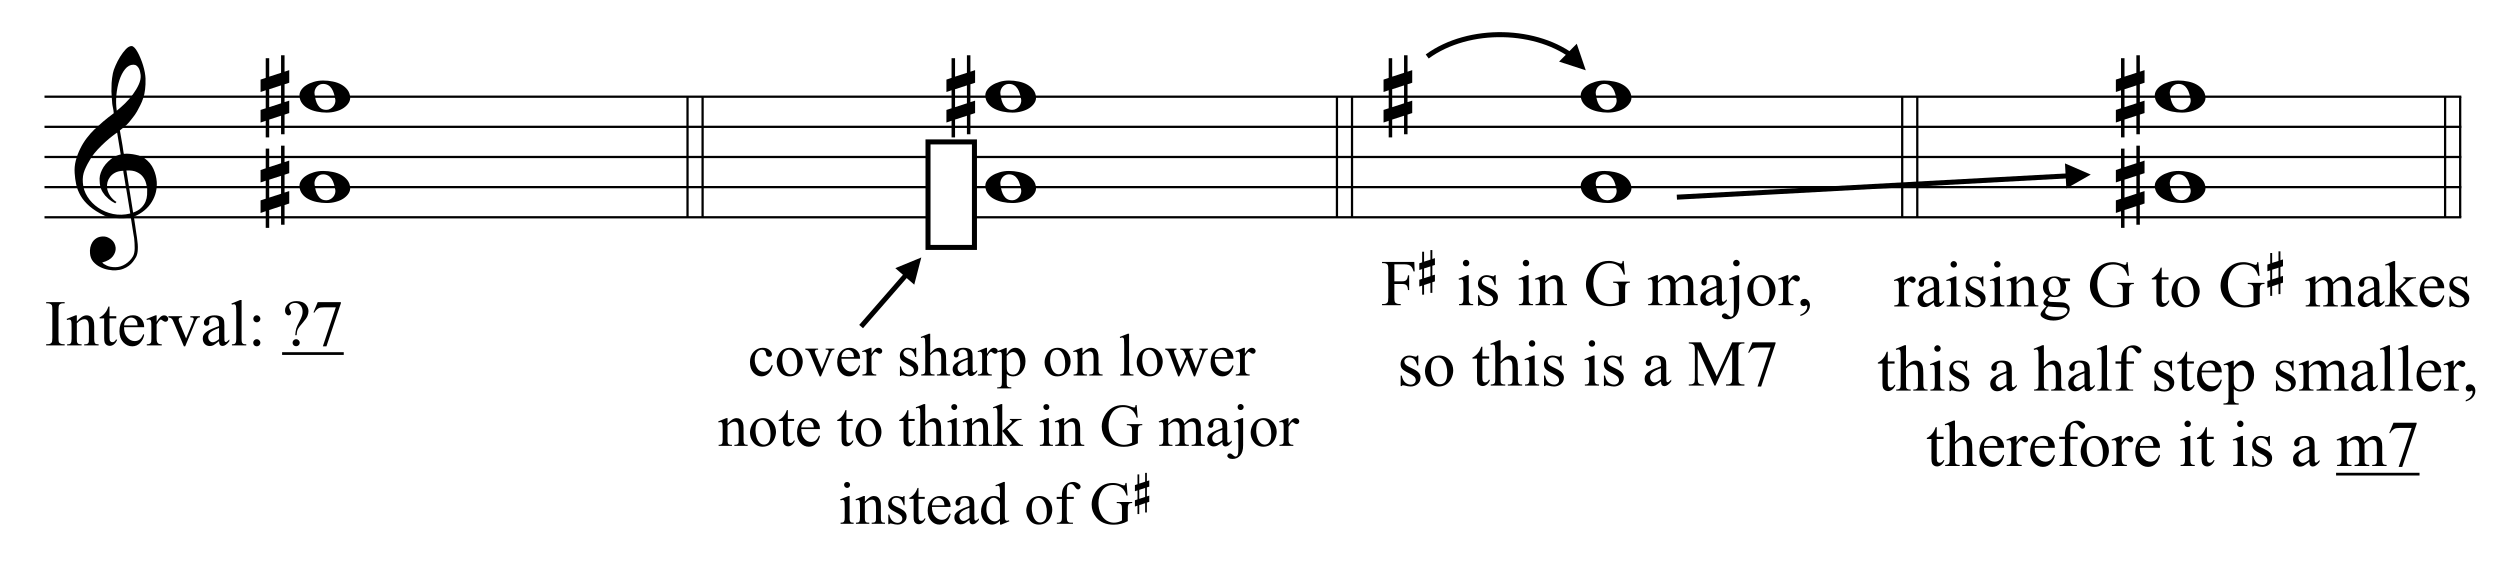 <?xml version="1.0" encoding="UTF-8"?>
<svg xmlns="http://www.w3.org/2000/svg" xmlns:xlink="http://www.w3.org/1999/xlink" width="425pt" height="96.5pt" viewBox="0 0 425 96.5" version="1.1">
<defs>
<g>
<symbol overflow="visible" id="glyph0-0">
<path style="stroke:none;" d=""/>
</symbol>
<symbol overflow="visible" id="glyph0-1">
<path style="stroke:none;" d="M 9.547 5.172 C 9.172 5.234 8.766 5.27 8.328 5.281 C 7.898 5.301 7.477 5.289 7.062 5.25 C 6.656 5.219 6.273 5.172 5.922 5.109 C 5.578 5.047 5.297 4.961 5.078 4.859 C 4.023 4.348 3.176 3.812 2.531 3.25 C 1.883 2.688 1.379 2.094 1.016 1.469 C 0.66 0.852 0.41 0.223 0.266 -0.422 C 0.129 -1.066 0.039 -1.719 0 -2.375 C -0.051 -3.082 0.008 -3.789 0.188 -4.5 C 0.375 -5.219 0.629 -5.898 0.953 -6.547 C 1.273 -7.203 1.645 -7.801 2.062 -8.344 C 2.477 -8.883 2.898 -9.363 3.328 -9.781 C 3.816 -10.238 4.328 -10.695 4.859 -11.156 C 5.398 -11.613 5.992 -12.082 6.641 -12.562 C 6.629 -12.738 6.613 -12.895 6.594 -13.031 C 6.57 -13.176 6.547 -13.316 6.516 -13.453 C 6.492 -13.598 6.461 -13.758 6.422 -13.938 C 6.391 -14.113 6.367 -14.332 6.359 -14.594 C 6.359 -14.707 6.344 -14.91 6.312 -15.203 C 6.281 -15.492 6.258 -15.848 6.25 -16.266 C 6.25 -16.68 6.258 -17.156 6.281 -17.688 C 6.312 -18.219 6.383 -18.773 6.5 -19.359 C 6.562 -19.691 6.707 -20.117 6.938 -20.641 C 7.164 -21.172 7.43 -21.68 7.734 -22.172 C 8.047 -22.672 8.367 -23.098 8.703 -23.453 C 9.047 -23.805 9.367 -23.984 9.672 -23.984 C 9.828 -23.984 9.992 -23.891 10.172 -23.703 C 10.348 -23.523 10.52 -23.281 10.688 -22.969 C 10.863 -22.664 11.031 -22.316 11.188 -21.922 C 11.352 -21.535 11.5 -21.133 11.625 -20.719 C 11.75 -20.312 11.848 -19.91 11.922 -19.516 C 11.992 -19.117 12.035 -18.77 12.047 -18.469 C 12.066 -17.758 12.039 -17.133 11.969 -16.594 C 11.906 -16.051 11.801 -15.566 11.656 -15.141 C 11.52 -14.711 11.359 -14.316 11.172 -13.953 C 10.992 -13.586 10.801 -13.223 10.594 -12.859 C 10.375 -12.484 10.148 -12.156 9.922 -11.875 C 9.703 -11.594 9.477 -11.312 9.25 -11.031 C 9 -10.727 8.738 -10.477 8.469 -10.281 C 8.207 -10.082 7.945 -9.867 7.688 -9.641 C 7.812 -8.941 7.922 -8.312 8.016 -7.75 C 8.055 -7.5 8.098 -7.258 8.141 -7.031 C 8.18 -6.801 8.211 -6.586 8.234 -6.391 C 8.266 -6.191 8.289 -6.023 8.312 -5.891 C 8.344 -5.766 8.359 -5.688 8.359 -5.656 C 8.691 -5.695 9.031 -5.695 9.375 -5.656 C 9.727 -5.625 10.062 -5.57 10.375 -5.5 C 10.695 -5.438 10.984 -5.348 11.234 -5.234 C 11.492 -5.129 11.695 -5.031 11.844 -4.938 C 12.582 -4.395 13.102 -3.77 13.406 -3.062 C 13.719 -2.363 13.898 -1.645 13.953 -0.906 C 13.992 -0.332 13.945 0.242 13.812 0.828 C 13.676 1.41 13.445 1.961 13.125 2.484 C 12.812 3.016 12.395 3.5 11.875 3.938 C 11.363 4.375 10.758 4.734 10.062 5.016 C 10.145 5.578 10.223 6.098 10.297 6.578 C 10.359 6.992 10.414 7.395 10.469 7.781 C 10.531 8.164 10.57 8.438 10.594 8.594 C 10.719 9.406 10.766 10.07 10.734 10.594 C 10.711 11.125 10.613 11.555 10.438 11.891 C 10.281 12.16 10.102 12.426 9.906 12.688 C 9.707 12.945 9.473 13.176 9.203 13.375 C 8.93 13.582 8.613 13.754 8.25 13.891 C 7.883 14.035 7.473 14.117 7.016 14.141 C 6.66 14.172 6.234 14.141 5.734 14.047 C 5.242 13.961 4.773 13.805 4.328 13.578 C 3.879 13.359 3.488 13.055 3.156 12.672 C 2.832 12.285 2.648 11.812 2.609 11.25 C 2.578 10.926 2.594 10.598 2.656 10.266 C 2.727 9.93 2.848 9.629 3.016 9.359 C 3.191 9.086 3.422 8.863 3.703 8.688 C 3.984 8.508 4.328 8.41 4.734 8.391 C 4.984 8.367 5.234 8.398 5.484 8.484 C 5.734 8.578 5.969 8.707 6.188 8.875 C 6.406 9.039 6.582 9.242 6.719 9.484 C 6.852 9.734 6.938 10.004 6.969 10.297 C 7.008 10.797 6.852 11.281 6.5 11.75 C 6.145 12.227 5.539 12.582 4.688 12.812 C 4.832 13 5.094 13.176 5.469 13.344 C 5.852 13.52 6.332 13.609 6.906 13.609 C 7.508 13.609 8.086 13.43 8.641 13.078 C 9.191 12.723 9.617 12.281 9.922 11.75 C 10.109 11.395 10.203 10.93 10.203 10.359 C 10.203 9.797 10.172 9.227 10.109 8.656 C 10.078 8.551 10.035 8.312 9.984 7.938 C 9.93 7.562 9.867 7.172 9.797 6.766 C 9.734 6.285 9.648 5.754 9.547 5.172 Z M 9.984 -20.812 C 9.453 -20.812 8.984 -20.562 8.578 -20.062 C 8.172 -19.562 7.844 -18.926 7.594 -18.156 C 7.344 -17.395 7.176 -16.555 7.094 -15.641 C 7.008 -14.723 7.031 -13.844 7.156 -13 C 7.602 -13.344 8.07 -13.754 8.562 -14.234 C 9.062 -14.723 9.508 -15.238 9.906 -15.781 C 10.312 -16.332 10.641 -16.883 10.891 -17.438 C 11.148 -18 11.258 -18.535 11.219 -19.047 C 11.195 -19.211 11.164 -19.395 11.125 -19.594 C 11.082 -19.801 11.016 -19.992 10.922 -20.172 C 10.828 -20.348 10.703 -20.5 10.547 -20.625 C 10.398 -20.75 10.211 -20.812 9.984 -20.812 Z M 9.938 4.328 C 10.531 4.117 10.988 3.848 11.312 3.516 C 11.645 3.191 11.891 2.836 12.047 2.453 C 12.203 2.078 12.289 1.695 12.312 1.312 C 12.332 0.926 12.336 0.582 12.328 0.281 C 12.297 0.039 12.234 -0.258 12.141 -0.625 C 12.055 -1 11.891 -1.359 11.641 -1.703 C 11.398 -2.047 11.051 -2.328 10.594 -2.547 C 10.145 -2.773 9.547 -2.867 8.797 -2.828 Z M 8.266 -2.781 C 7.703 -2.758 7.238 -2.648 6.875 -2.453 C 6.508 -2.254 6.223 -2.016 6.016 -1.734 C 5.805 -1.453 5.66 -1.156 5.578 -0.844 C 5.504 -0.531 5.477 -0.25 5.5 0 C 5.508 0.25 5.562 0.5 5.656 0.75 C 5.75 1.008 5.875 1.254 6.031 1.484 C 6.188 1.711 6.359 1.914 6.547 2.094 C 6.734 2.281 6.922 2.422 7.109 2.516 C 7.086 2.547 7.066 2.57 7.047 2.594 C 7.023 2.613 7 2.641 6.969 2.672 C 6.938 2.691 6.914 2.719 6.906 2.75 C 6.477 2.539 6.102 2.297 5.781 2.016 C 5.469 1.734 5.266 1.535 5.172 1.422 C 5.016 1.211 4.879 1.023 4.766 0.859 C 4.66 0.691 4.57 0.516 4.5 0.328 C 4.438 0.148 4.379 -0.047 4.328 -0.266 C 4.285 -0.484 4.258 -0.742 4.25 -1.047 C 4.219 -1.328 4.234 -1.629 4.297 -1.953 C 4.367 -2.273 4.484 -2.598 4.641 -2.922 C 4.797 -3.254 5 -3.57 5.25 -3.875 C 5.508 -4.188 5.812 -4.477 6.156 -4.75 C 6.332 -4.895 6.488 -5.004 6.625 -5.078 C 6.77 -5.16 6.906 -5.234 7.031 -5.297 C 7.156 -5.359 7.281 -5.406 7.406 -5.438 C 7.539 -5.477 7.68 -5.52 7.828 -5.562 L 7.219 -9.266 C 7.051 -9.172 6.781 -8.977 6.406 -8.688 C 6.039 -8.406 5.641 -8.066 5.203 -7.672 C 4.766 -7.273 4.332 -6.848 3.906 -6.391 C 3.477 -5.93 3.125 -5.488 2.844 -5.062 C 2.352 -4.281 1.973 -3.562 1.703 -2.906 C 1.43 -2.25 1.328 -1.539 1.391 -0.781 C 1.441 0.082 1.703 0.883 2.172 1.625 C 2.648 2.375 3.258 3 4 3.5 C 4.738 4.008 5.578 4.363 6.516 4.562 C 7.461 4.758 8.441 4.734 9.453 4.484 C 9.234 3.129 9.035 1.922 8.859 0.859 C 8.773 0.41 8.695 -0.031 8.625 -0.469 C 8.562 -0.906 8.5 -1.297 8.438 -1.641 C 8.375 -1.984 8.328 -2.258 8.297 -2.469 C 8.273 -2.676 8.266 -2.781 8.266 -2.781 Z M 8.266 -2.781 "/>
</symbol>
<symbol overflow="visible" id="glyph0-2">
<path style="stroke:none;" d="M 1.469 -1.266 L 1.469 1.781 L 3.484 1.125 L 3.484 -1.922 Z M 0.875 -3.203 L 0.875 -6.547 L 1.469 -6.547 L 1.469 -3.406 L 3.484 -4.062 L 3.484 -7.047 L 4.078 -7.047 L 4.078 -4.25 L 4.875 -4.516 L 4.875 -2.375 L 4.078 -2.109 L 4.078 0.922 L 4.875 0.672 L 4.875 2.781 L 4.078 3.047 L 4.078 6.391 L 3.484 6.391 L 3.484 3.234 L 1.469 3.891 L 1.469 6.922 L 0.875 6.922 L 0.875 4.094 L 0 4.391 L 0 2.25 L 0.875 1.969 L 0.875 -1.094 L 0 -0.797 L 0 -2.906 Z M 0.875 -3.203 "/>
</symbol>
<symbol overflow="visible" id="glyph0-3">
<path style="stroke:none;" d="M 0 -0.062 C -0.031 -0.414 0.051 -0.754 0.25 -1.078 C 0.445 -1.398 0.727 -1.68 1.094 -1.922 C 1.469 -2.172 1.906 -2.367 2.406 -2.516 C 2.906 -2.672 3.441 -2.75 4.016 -2.75 C 4.586 -2.75 5.141 -2.691 5.672 -2.578 C 6.211 -2.473 6.691 -2.301 7.109 -2.062 C 7.523 -1.832 7.867 -1.539 8.141 -1.188 C 8.41 -0.844 8.566 -0.43 8.609 0.047 C 8.641 0.398 8.555 0.734 8.359 1.047 C 8.16 1.367 7.879 1.656 7.516 1.906 C 7.148 2.156 6.719 2.348 6.219 2.484 C 5.719 2.629 5.18 2.703 4.609 2.703 C 4.035 2.703 3.484 2.645 2.953 2.531 C 2.422 2.426 1.941 2.258 1.516 2.031 C 1.086 1.812 0.738 1.523 0.469 1.172 C 0.195 0.828 0.039 0.414 0 -0.062 Z M 2.562 -0.453 C 2.613 -0.078 2.68 0.27 2.766 0.594 C 2.859 0.926 2.984 1.211 3.141 1.453 C 3.297 1.703 3.488 1.895 3.719 2.031 C 3.945 2.164 4.234 2.234 4.578 2.234 C 4.816 2.234 5.035 2.176 5.234 2.062 C 5.43 1.957 5.598 1.82 5.734 1.656 C 5.867 1.5 5.969 1.316 6.031 1.109 C 6.094 0.91 6.113 0.719 6.094 0.531 C 6.031 0.164 5.953 -0.176 5.859 -0.5 C 5.766 -0.832 5.633 -1.125 5.469 -1.375 C 5.312 -1.625 5.113 -1.816 4.875 -1.953 C 4.633 -2.098 4.344 -2.172 4 -2.172 C 3.75 -2.172 3.523 -2.113 3.328 -2 C 3.141 -1.895 2.984 -1.758 2.859 -1.594 C 2.742 -1.438 2.656 -1.254 2.594 -1.047 C 2.539 -0.836 2.531 -0.641 2.562 -0.453 Z M 2.562 -0.453 "/>
</symbol>
<symbol overflow="visible" id="glyph1-0">
<path style="stroke:none;" d="M 1.547 0 L 1.547 -6.938 L 7.094 -6.938 L 7.094 0 Z M 1.719 -0.172 L 6.922 -0.172 L 6.922 -6.766 L 1.719 -6.766 Z M 1.719 -0.172 "/>
</symbol>
<symbol overflow="visible" id="glyph1-1">
<path style="stroke:none;" d="M 3.422 -0.203 L 3.422 0 L 0.281 0 L 0.281 -0.203 L 0.531 -0.203 C 0.844 -0.203 1.066 -0.289 1.203 -0.469 C 1.285 -0.582 1.328 -0.859 1.328 -1.297 L 1.328 -6.047 C 1.328 -6.422 1.305 -6.672 1.266 -6.797 C 1.223 -6.879 1.145 -6.957 1.031 -7.031 C 0.875 -7.113 0.707 -7.156 0.531 -7.156 L 0.281 -7.156 L 0.281 -7.359 L 3.422 -7.359 L 3.422 -7.156 L 3.156 -7.156 C 2.863 -7.156 2.645 -7.066 2.5 -6.891 C 2.414 -6.773 2.375 -6.492 2.375 -6.047 L 2.375 -1.297 C 2.375 -0.93 2.395 -0.688 2.438 -0.562 C 2.477 -0.469 2.555 -0.391 2.672 -0.328 C 2.828 -0.242 2.988 -0.203 3.156 -0.203 Z M 3.422 -0.203 "/>
</symbol>
<symbol overflow="visible" id="glyph1-2">
<path style="stroke:none;" d="M 1.797 -4.062 C 2.379 -4.758 2.93 -5.109 3.453 -5.109 C 3.734 -5.109 3.969 -5.039 4.156 -4.906 C 4.352 -4.77 4.508 -4.547 4.625 -4.234 C 4.707 -4.023 4.75 -3.695 4.75 -3.25 L 4.75 -1.125 C 4.75 -0.812 4.773 -0.598 4.828 -0.484 C 4.859 -0.391 4.914 -0.316 5 -0.266 C 5.094 -0.211 5.258 -0.188 5.5 -0.188 L 5.5 0 L 3.047 0 L 3.047 -0.188 L 3.156 -0.188 C 3.383 -0.188 3.547 -0.223 3.641 -0.297 C 3.734 -0.367 3.797 -0.473 3.828 -0.609 C 3.836 -0.66 3.844 -0.832 3.844 -1.125 L 3.844 -3.156 C 3.844 -3.602 3.785 -3.93 3.672 -4.141 C 3.555 -4.348 3.359 -4.453 3.078 -4.453 C 2.648 -4.453 2.223 -4.219 1.797 -3.75 L 1.797 -1.125 C 1.797 -0.789 1.816 -0.582 1.859 -0.5 C 1.91 -0.395 1.977 -0.316 2.062 -0.266 C 2.156 -0.211 2.336 -0.188 2.609 -0.188 L 2.609 0 L 0.141 0 L 0.141 -0.188 L 0.25 -0.188 C 0.508 -0.188 0.68 -0.25 0.766 -0.375 C 0.859 -0.508 0.906 -0.758 0.906 -1.125 L 0.906 -2.969 C 0.906 -3.562 0.891 -3.922 0.859 -4.047 C 0.828 -4.18 0.785 -4.27 0.734 -4.312 C 0.68 -4.363 0.609 -4.391 0.516 -4.391 C 0.41 -4.391 0.285 -4.363 0.141 -4.312 L 0.062 -4.5 L 1.562 -5.109 L 1.797 -5.109 Z M 1.797 -4.062 "/>
</symbol>
<symbol overflow="visible" id="glyph1-3">
<path style="stroke:none;" d="M 1.797 -6.609 L 1.797 -4.969 L 2.953 -4.969 L 2.953 -4.594 L 1.797 -4.594 L 1.797 -1.359 C 1.797 -1.047 1.836 -0.832 1.922 -0.719 C 2.016 -0.602 2.133 -0.547 2.281 -0.547 C 2.406 -0.547 2.52 -0.582 2.625 -0.656 C 2.738 -0.727 2.828 -0.836 2.891 -0.984 L 3.109 -0.984 C 2.973 -0.629 2.789 -0.363 2.562 -0.188 C 2.332 -0.008 2.094 0.078 1.844 0.078 C 1.676 0.078 1.516 0.035 1.359 -0.047 C 1.203 -0.141 1.082 -0.27 1 -0.438 C 0.926 -0.613 0.891 -0.883 0.891 -1.25 L 0.891 -4.594 L 0.109 -4.594 L 0.109 -4.766 C 0.305 -4.848 0.508 -4.984 0.719 -5.172 C 0.926 -5.359 1.113 -5.582 1.281 -5.844 C 1.363 -5.977 1.477 -6.234 1.625 -6.609 Z M 1.797 -6.609 "/>
</symbol>
<symbol overflow="visible" id="glyph1-4">
<path style="stroke:none;" d="M 1.188 -3.094 C 1.176 -2.352 1.352 -1.773 1.719 -1.359 C 2.082 -0.941 2.508 -0.734 3 -0.734 C 3.32 -0.734 3.602 -0.82 3.844 -1 C 4.082 -1.176 4.285 -1.484 4.453 -1.922 L 4.609 -1.812 C 4.535 -1.312 4.316 -0.859 3.953 -0.453 C 3.586 -0.047 3.129 0.156 2.578 0.156 C 1.984 0.156 1.473 -0.078 1.047 -0.547 C 0.617 -1.016 0.406 -1.641 0.406 -2.422 C 0.406 -3.266 0.625 -3.926 1.062 -4.406 C 1.5 -4.883 2.047 -5.125 2.703 -5.125 C 3.266 -5.125 3.723 -4.938 4.078 -4.562 C 4.43 -4.195 4.609 -3.707 4.609 -3.094 Z M 1.188 -3.406 L 3.484 -3.406 C 3.461 -3.727 3.426 -3.953 3.375 -4.078 C 3.281 -4.285 3.145 -4.445 2.969 -4.562 C 2.789 -4.676 2.602 -4.734 2.406 -4.734 C 2.102 -4.734 1.832 -4.613 1.594 -4.375 C 1.363 -4.145 1.227 -3.82 1.188 -3.406 Z M 1.188 -3.406 "/>
</symbol>
<symbol overflow="visible" id="glyph1-5">
<path style="stroke:none;" d="M 1.797 -5.109 L 1.797 -4 C 2.211 -4.738 2.641 -5.109 3.078 -5.109 C 3.273 -5.109 3.438 -5.047 3.562 -4.922 C 3.695 -4.805 3.766 -4.672 3.766 -4.516 C 3.766 -4.367 3.719 -4.25 3.625 -4.156 C 3.531 -4.062 3.422 -4.016 3.297 -4.016 C 3.172 -4.016 3.023 -4.078 2.859 -4.203 C 2.703 -4.328 2.586 -4.391 2.516 -4.391 C 2.453 -4.391 2.383 -4.352 2.312 -4.281 C 2.145 -4.125 1.973 -3.879 1.797 -3.547 L 1.797 -1.156 C 1.797 -0.883 1.832 -0.676 1.906 -0.531 C 1.945 -0.438 2.023 -0.352 2.141 -0.281 C 2.266 -0.219 2.441 -0.188 2.672 -0.188 L 2.672 0 L 0.125 0 L 0.125 -0.188 C 0.375 -0.188 0.562 -0.227 0.688 -0.312 C 0.781 -0.375 0.844 -0.469 0.875 -0.594 C 0.895 -0.656 0.906 -0.832 0.906 -1.125 L 0.906 -3.047 C 0.906 -3.617 0.891 -3.957 0.859 -4.062 C 0.836 -4.176 0.797 -4.258 0.734 -4.312 C 0.672 -4.363 0.594 -4.391 0.5 -4.391 C 0.395 -4.391 0.27 -4.363 0.125 -4.312 L 0.078 -4.5 L 1.578 -5.109 Z M 1.797 -5.109 "/>
</symbol>
<symbol overflow="visible" id="glyph1-6">
<path style="stroke:none;" d="M 0.094 -4.969 L 2.438 -4.969 L 2.438 -4.766 L 2.281 -4.766 C 2.133 -4.766 2.023 -4.727 1.953 -4.656 C 1.879 -4.594 1.844 -4.504 1.844 -4.391 C 1.844 -4.266 1.879 -4.113 1.953 -3.938 L 3.109 -1.188 L 4.281 -4.047 C 4.363 -4.242 4.406 -4.395 4.406 -4.5 C 4.406 -4.551 4.391 -4.594 4.359 -4.625 C 4.316 -4.676 4.266 -4.711 4.203 -4.734 C 4.141 -4.754 4.016 -4.766 3.828 -4.766 L 3.828 -4.969 L 5.453 -4.969 L 5.453 -4.766 C 5.266 -4.754 5.133 -4.719 5.062 -4.656 C 4.938 -4.539 4.82 -4.359 4.719 -4.109 L 2.953 0.156 L 2.734 0.156 L 0.953 -4.047 C 0.879 -4.234 0.805 -4.367 0.734 -4.453 C 0.66 -4.547 0.566 -4.617 0.453 -4.672 C 0.391 -4.703 0.27 -4.734 0.094 -4.766 Z M 0.094 -4.969 "/>
</symbol>
<symbol overflow="visible" id="glyph1-7">
<path style="stroke:none;" d="M 3.156 -0.719 C 2.645 -0.32 2.328 -0.094 2.203 -0.031 C 2.004 0.062 1.797 0.109 1.578 0.109 C 1.234 0.109 0.945 -0.008 0.719 -0.25 C 0.5 -0.488 0.391 -0.797 0.391 -1.172 C 0.391 -1.422 0.445 -1.633 0.562 -1.812 C 0.707 -2.051 0.961 -2.281 1.328 -2.5 C 1.691 -2.719 2.301 -2.984 3.156 -3.297 L 3.156 -3.484 C 3.156 -3.984 3.078 -4.32 2.922 -4.5 C 2.766 -4.688 2.535 -4.781 2.234 -4.781 C 2.016 -4.781 1.836 -4.719 1.703 -4.594 C 1.555 -4.477 1.484 -4.336 1.484 -4.172 L 1.5 -3.859 C 1.5 -3.691 1.457 -3.562 1.375 -3.469 C 1.289 -3.383 1.18 -3.344 1.047 -3.344 C 0.91 -3.344 0.797 -3.391 0.703 -3.484 C 0.617 -3.578 0.578 -3.707 0.578 -3.875 C 0.578 -4.176 0.738 -4.457 1.062 -4.719 C 1.383 -4.977 1.832 -5.109 2.406 -5.109 C 2.844 -5.109 3.203 -5.035 3.484 -4.891 C 3.703 -4.773 3.859 -4.598 3.953 -4.359 C 4.023 -4.211 4.062 -3.895 4.062 -3.406 L 4.062 -1.719 C 4.062 -1.25 4.066 -0.957 4.078 -0.844 C 4.098 -0.738 4.129 -0.664 4.172 -0.625 C 4.211 -0.594 4.258 -0.578 4.312 -0.578 C 4.375 -0.578 4.426 -0.594 4.469 -0.625 C 4.539 -0.664 4.688 -0.797 4.906 -1.016 L 4.906 -0.719 C 4.5 -0.176 4.113 0.094 3.75 0.094 C 3.57 0.094 3.43 0.035 3.328 -0.078 C 3.223 -0.203 3.164 -0.414 3.156 -0.719 Z M 3.156 -1.062 L 3.156 -2.969 C 2.613 -2.75 2.266 -2.594 2.109 -2.5 C 1.816 -2.344 1.609 -2.176 1.484 -2 C 1.367 -1.82 1.312 -1.633 1.312 -1.438 C 1.312 -1.176 1.391 -0.957 1.547 -0.781 C 1.703 -0.613 1.879 -0.531 2.078 -0.531 C 2.348 -0.531 2.707 -0.707 3.156 -1.062 Z M 3.156 -1.062 "/>
</symbol>
<symbol overflow="visible" id="glyph1-8">
<path style="stroke:none;" d="M 2.062 -7.719 L 2.062 -1.125 C 2.062 -0.812 2.082 -0.602 2.125 -0.5 C 2.164 -0.406 2.234 -0.328 2.328 -0.266 C 2.422 -0.211 2.598 -0.188 2.859 -0.188 L 2.859 0 L 0.422 0 L 0.422 -0.188 C 0.648 -0.188 0.805 -0.211 0.891 -0.266 C 0.973 -0.316 1.035 -0.395 1.078 -0.5 C 1.129 -0.602 1.156 -0.812 1.156 -1.125 L 1.156 -5.641 C 1.156 -6.203 1.141 -6.547 1.109 -6.672 C 1.086 -6.797 1.047 -6.879 0.984 -6.922 C 0.93 -6.973 0.863 -7 0.781 -7 C 0.688 -7 0.566 -6.973 0.422 -6.922 L 0.328 -7.109 L 1.812 -7.719 Z M 2.062 -7.719 "/>
</symbol>
<symbol overflow="visible" id="glyph1-9">
<path style="stroke:none;" d="M 1.562 -5.125 C 1.727 -5.125 1.867 -5.062 1.984 -4.938 C 2.109 -4.82 2.172 -4.68 2.172 -4.516 C 2.172 -4.348 2.109 -4.207 1.984 -4.094 C 1.867 -3.977 1.727 -3.922 1.562 -3.922 C 1.395 -3.922 1.254 -3.977 1.141 -4.094 C 1.023 -4.207 0.969 -4.348 0.969 -4.516 C 0.969 -4.68 1.023 -4.82 1.141 -4.938 C 1.254 -5.062 1.395 -5.125 1.562 -5.125 Z M 1.562 -1.062 C 1.727 -1.062 1.867 -1 1.984 -0.875 C 2.109 -0.758 2.172 -0.617 2.172 -0.453 C 2.172 -0.285 2.109 -0.141 1.984 -0.016 C 1.867 0.098 1.727 0.156 1.562 0.156 C 1.395 0.156 1.25 0.098 1.125 -0.016 C 1.008 -0.141 0.953 -0.285 0.953 -0.453 C 0.953 -0.617 1.008 -0.758 1.125 -0.875 C 1.25 -1 1.395 -1.062 1.562 -1.062 Z M 1.562 -1.062 "/>
</symbol>
<symbol overflow="visible" id="glyph1-10">
<path style="stroke:none;" d=""/>
</symbol>
<symbol overflow="visible" id="glyph1-11">
<path style="stroke:none;" d="M 2.469 -1.734 L 2.234 -1.734 C 2.266 -2.191 2.32 -2.566 2.406 -2.859 C 2.5 -3.16 2.688 -3.578 2.969 -4.109 C 3.176 -4.516 3.312 -4.828 3.375 -5.047 C 3.445 -5.266 3.484 -5.488 3.484 -5.719 C 3.484 -6.176 3.359 -6.539 3.109 -6.812 C 2.867 -7.082 2.57 -7.219 2.219 -7.219 C 1.906 -7.219 1.656 -7.145 1.469 -7 C 1.289 -6.852 1.203 -6.691 1.203 -6.516 C 1.203 -6.379 1.254 -6.211 1.359 -6.016 C 1.473 -5.828 1.531 -5.68 1.531 -5.578 C 1.531 -5.441 1.488 -5.328 1.406 -5.234 C 1.32 -5.148 1.219 -5.109 1.094 -5.109 C 0.945 -5.109 0.812 -5.18 0.688 -5.328 C 0.562 -5.484 0.5 -5.695 0.5 -5.969 C 0.5 -6.375 0.672 -6.734 1.016 -7.047 C 1.367 -7.367 1.848 -7.531 2.453 -7.531 C 3.191 -7.531 3.738 -7.312 4.094 -6.875 C 4.352 -6.551 4.484 -6.195 4.484 -5.812 C 4.484 -5.551 4.426 -5.281 4.312 -5 C 4.195 -4.719 3.973 -4.391 3.641 -4.016 C 3.117 -3.422 2.797 -3 2.672 -2.75 C 2.555 -2.508 2.488 -2.172 2.469 -1.734 Z M 2.391 -1.062 C 2.555 -1.062 2.695 -1 2.812 -0.875 C 2.938 -0.758 3 -0.617 3 -0.453 C 3 -0.285 2.938 -0.145 2.812 -0.031 C 2.695 0.082 2.555 0.141 2.391 0.141 C 2.223 0.141 2.078 0.082 1.953 -0.031 C 1.836 -0.145 1.781 -0.285 1.781 -0.453 C 1.781 -0.617 1.836 -0.758 1.953 -0.875 C 2.078 -1 2.223 -1.062 2.391 -1.062 Z M 2.391 -1.062 "/>
</symbol>
<symbol overflow="visible" id="glyph1-12">
<path style="stroke:none;" d="M 1.125 -7.359 L 5.062 -7.359 L 5.062 -7.156 L 2.609 0.156 L 2 0.156 L 4.203 -6.469 L 2.172 -6.469 C 1.766 -6.469 1.473 -6.422 1.297 -6.328 C 0.992 -6.16 0.75 -5.906 0.562 -5.562 L 0.406 -5.609 Z M 1.125 -7.359 "/>
</symbol>
<symbol overflow="visible" id="glyph1-13">
<path style="stroke:none;" d="M 2.266 -6.953 L 2.266 -4.062 L 3.609 -4.062 C 3.922 -4.062 4.145 -4.129 4.281 -4.266 C 4.426 -4.398 4.523 -4.672 4.578 -5.078 L 4.781 -5.078 L 4.781 -2.578 L 4.578 -2.578 C 4.566 -2.867 4.523 -3.078 4.453 -3.203 C 4.391 -3.336 4.297 -3.438 4.172 -3.5 C 4.047 -3.57 3.859 -3.609 3.609 -3.609 L 2.266 -3.609 L 2.266 -1.297 C 2.266 -0.93 2.289 -0.688 2.344 -0.562 C 2.375 -0.469 2.453 -0.391 2.578 -0.328 C 2.734 -0.242 2.895 -0.203 3.062 -0.203 L 3.344 -0.203 L 3.344 0 L 0.172 0 L 0.172 -0.203 L 0.438 -0.203 C 0.738 -0.203 0.957 -0.289 1.094 -0.469 C 1.188 -0.582 1.234 -0.859 1.234 -1.297 L 1.234 -6.047 C 1.234 -6.422 1.207 -6.672 1.156 -6.797 C 1.125 -6.879 1.051 -6.957 0.938 -7.031 C 0.781 -7.113 0.613 -7.156 0.438 -7.156 L 0.172 -7.156 L 0.172 -7.359 L 5.656 -7.359 L 5.719 -5.734 L 5.531 -5.734 C 5.438 -6.078 5.328 -6.328 5.203 -6.484 C 5.078 -6.648 4.922 -6.77 4.734 -6.844 C 4.555 -6.914 4.273 -6.953 3.891 -6.953 Z M 2.266 -6.953 "/>
</symbol>
<symbol overflow="visible" id="glyph1-14">
<path style="stroke:none;" d="M 1.609 -7.719 C 1.766 -7.719 1.895 -7.66 2 -7.547 C 2.102 -7.441 2.156 -7.316 2.156 -7.172 C 2.156 -7.016 2.102 -6.879 2 -6.766 C 1.895 -6.66 1.766 -6.609 1.609 -6.609 C 1.461 -6.609 1.332 -6.66 1.219 -6.766 C 1.113 -6.879 1.062 -7.016 1.062 -7.172 C 1.062 -7.316 1.113 -7.441 1.219 -7.547 C 1.32 -7.66 1.453 -7.719 1.609 -7.719 Z M 2.062 -5.109 L 2.062 -1.125 C 2.062 -0.812 2.082 -0.602 2.125 -0.5 C 2.176 -0.395 2.242 -0.316 2.328 -0.266 C 2.422 -0.211 2.582 -0.188 2.812 -0.188 L 2.812 0 L 0.406 0 L 0.406 -0.188 C 0.645 -0.188 0.805 -0.211 0.891 -0.266 C 0.973 -0.316 1.035 -0.395 1.078 -0.5 C 1.129 -0.602 1.156 -0.812 1.156 -1.125 L 1.156 -3.031 C 1.156 -3.57 1.141 -3.922 1.109 -4.078 C 1.086 -4.203 1.047 -4.285 0.984 -4.328 C 0.93 -4.367 0.859 -4.391 0.766 -4.391 C 0.672 -4.391 0.551 -4.363 0.406 -4.312 L 0.328 -4.5 L 1.828 -5.109 Z M 2.062 -5.109 "/>
</symbol>
<symbol overflow="visible" id="glyph1-15">
<path style="stroke:none;" d="M 3.562 -5.109 L 3.562 -3.422 L 3.375 -3.422 C 3.238 -3.953 3.062 -4.312 2.844 -4.5 C 2.633 -4.695 2.363 -4.797 2.031 -4.797 C 1.781 -4.797 1.578 -4.727 1.422 -4.594 C 1.266 -4.457 1.188 -4.312 1.188 -4.156 C 1.188 -3.945 1.242 -3.77 1.359 -3.625 C 1.473 -3.477 1.703 -3.32 2.047 -3.156 L 2.828 -2.766 C 3.566 -2.41 3.938 -1.941 3.938 -1.359 C 3.938 -0.898 3.766 -0.531 3.422 -0.25 C 3.078 0.02 2.691 0.156 2.266 0.156 C 1.961 0.156 1.617 0.098 1.234 -0.016 C 1.109 -0.047 1.008 -0.062 0.938 -0.062 C 0.852 -0.062 0.789 -0.016 0.75 0.078 L 0.562 0.078 L 0.562 -1.703 L 0.75 -1.703 C 0.844 -1.191 1.031 -0.805 1.312 -0.547 C 1.602 -0.297 1.926 -0.172 2.281 -0.172 C 2.531 -0.172 2.734 -0.242 2.891 -0.391 C 3.047 -0.535 3.125 -0.711 3.125 -0.922 C 3.125 -1.172 3.035 -1.379 2.859 -1.547 C 2.691 -1.711 2.344 -1.926 1.812 -2.188 C 1.289 -2.445 0.945 -2.68 0.781 -2.891 C 0.625 -3.098 0.547 -3.359 0.547 -3.672 C 0.547 -4.086 0.688 -4.43 0.969 -4.703 C 1.25 -4.973 1.609 -5.109 2.047 -5.109 C 2.242 -5.109 2.484 -5.066 2.766 -4.984 C 2.941 -4.93 3.062 -4.906 3.125 -4.906 C 3.188 -4.906 3.234 -4.914 3.266 -4.938 C 3.297 -4.969 3.332 -5.023 3.375 -5.109 Z M 3.562 -5.109 "/>
</symbol>
<symbol overflow="visible" id="glyph1-16">
<path style="stroke:none;" d="M 6.812 -7.531 L 7.016 -5.203 L 6.812 -5.203 C 6.625 -5.773 6.379 -6.211 6.078 -6.516 C 5.641 -6.93 5.078 -7.141 4.391 -7.141 C 3.453 -7.141 2.738 -6.77 2.25 -6.031 C 1.844 -5.406 1.641 -4.66 1.641 -3.797 C 1.641 -3.098 1.773 -2.457 2.047 -1.875 C 2.316 -1.301 2.672 -0.879 3.109 -0.609 C 3.547 -0.336 4 -0.203 4.469 -0.203 C 4.738 -0.203 5 -0.234 5.25 -0.297 C 5.5 -0.367 5.742 -0.473 5.984 -0.609 L 5.984 -2.734 C 5.984 -3.098 5.953 -3.336 5.891 -3.453 C 5.836 -3.566 5.754 -3.656 5.641 -3.719 C 5.523 -3.781 5.316 -3.812 5.016 -3.812 L 5.016 -4.016 L 7.859 -4.016 L 7.859 -3.812 L 7.734 -3.812 C 7.453 -3.812 7.258 -3.719 7.156 -3.531 C 7.082 -3.395 7.047 -3.129 7.047 -2.734 L 7.047 -0.484 C 6.629 -0.254 6.219 -0.086 5.812 0.016 C 5.406 0.117 4.953 0.172 4.453 0.172 C 3.035 0.172 1.957 -0.285 1.219 -1.203 C 0.664 -1.879 0.391 -2.664 0.391 -3.562 C 0.391 -4.207 0.547 -4.828 0.859 -5.422 C 1.223 -6.129 1.727 -6.672 2.375 -7.047 C 2.914 -7.367 3.551 -7.531 4.281 -7.531 C 4.551 -7.531 4.797 -7.504 5.016 -7.453 C 5.234 -7.41 5.539 -7.316 5.938 -7.172 C 6.145 -7.098 6.285 -7.062 6.359 -7.062 C 6.422 -7.062 6.477 -7.094 6.531 -7.156 C 6.582 -7.219 6.613 -7.344 6.625 -7.531 Z M 6.812 -7.531 "/>
</symbol>
<symbol overflow="visible" id="glyph1-17">
<path style="stroke:none;" d="M 1.828 -4.062 C 2.18 -4.414 2.395 -4.625 2.469 -4.688 C 2.625 -4.82 2.797 -4.926 2.984 -5 C 3.172 -5.07 3.359 -5.109 3.547 -5.109 C 3.859 -5.109 4.125 -5.02 4.344 -4.844 C 4.57 -4.664 4.723 -4.406 4.797 -4.062 C 5.172 -4.488 5.484 -4.77 5.734 -4.906 C 5.992 -5.039 6.258 -5.109 6.531 -5.109 C 6.801 -5.109 7.035 -5.039 7.234 -4.906 C 7.441 -4.77 7.602 -4.551 7.719 -4.25 C 7.801 -4.039 7.844 -3.711 7.844 -3.266 L 7.844 -1.125 C 7.844 -0.812 7.867 -0.598 7.922 -0.484 C 7.953 -0.398 8.016 -0.328 8.109 -0.266 C 8.211 -0.211 8.375 -0.188 8.594 -0.188 L 8.594 0 L 6.141 0 L 6.141 -0.188 L 6.25 -0.188 C 6.457 -0.188 6.625 -0.227 6.75 -0.312 C 6.832 -0.375 6.891 -0.469 6.922 -0.594 C 6.93 -0.656 6.938 -0.832 6.938 -1.125 L 6.938 -3.266 C 6.938 -3.672 6.891 -3.957 6.797 -4.125 C 6.648 -4.352 6.426 -4.469 6.125 -4.469 C 5.926 -4.469 5.727 -4.414 5.531 -4.312 C 5.344 -4.219 5.113 -4.039 4.844 -3.781 L 4.828 -3.734 L 4.844 -3.5 L 4.844 -1.125 C 4.844 -0.781 4.859 -0.566 4.891 -0.484 C 4.93 -0.398 5.004 -0.328 5.109 -0.266 C 5.211 -0.211 5.391 -0.188 5.641 -0.188 L 5.641 0 L 3.141 0 L 3.141 -0.188 C 3.41 -0.188 3.598 -0.219 3.703 -0.281 C 3.805 -0.352 3.879 -0.453 3.922 -0.578 C 3.93 -0.641 3.938 -0.82 3.938 -1.125 L 3.938 -3.266 C 3.938 -3.672 3.879 -3.961 3.766 -4.141 C 3.609 -4.367 3.383 -4.484 3.094 -4.484 C 2.895 -4.484 2.703 -4.43 2.516 -4.328 C 2.211 -4.16 1.984 -3.977 1.828 -3.781 L 1.828 -1.125 C 1.828 -0.801 1.848 -0.586 1.891 -0.484 C 1.93 -0.391 1.992 -0.316 2.078 -0.266 C 2.172 -0.211 2.352 -0.188 2.625 -0.188 L 2.625 0 L 0.172 0 L 0.172 -0.188 C 0.398 -0.188 0.555 -0.211 0.641 -0.266 C 0.734 -0.316 0.801 -0.395 0.844 -0.5 C 0.895 -0.602 0.922 -0.812 0.922 -1.125 L 0.922 -3.016 C 0.922 -3.566 0.906 -3.922 0.875 -4.078 C 0.852 -4.203 0.812 -4.285 0.75 -4.328 C 0.695 -4.367 0.625 -4.391 0.531 -4.391 C 0.438 -4.391 0.316 -4.363 0.172 -4.312 L 0.094 -4.5 L 1.594 -5.109 L 1.828 -5.109 Z M 1.828 -4.062 "/>
</symbol>
<symbol overflow="visible" id="glyph1-18">
<path style="stroke:none;" d="M 1.609 -7.719 C 1.766 -7.719 1.895 -7.66 2 -7.547 C 2.113 -7.441 2.172 -7.312 2.172 -7.156 C 2.172 -7.008 2.113 -6.879 2 -6.766 C 1.895 -6.66 1.766 -6.609 1.609 -6.609 C 1.453 -6.609 1.316 -6.66 1.203 -6.766 C 1.098 -6.879 1.047 -7.008 1.047 -7.156 C 1.047 -7.312 1.098 -7.441 1.203 -7.547 C 1.316 -7.66 1.453 -7.719 1.609 -7.719 Z M 2.078 -5.109 L 2.078 -0.109 C 2.078 0.734 1.895 1.359 1.531 1.766 C 1.164 2.18 0.695 2.391 0.125 2.391 C -0.207 2.391 -0.453 2.332 -0.609 2.219 C -0.773 2.102 -0.859 1.977 -0.859 1.844 C -0.859 1.719 -0.812 1.609 -0.719 1.516 C -0.625 1.43 -0.52 1.391 -0.406 1.391 C -0.312 1.391 -0.219 1.41 -0.125 1.453 C -0.062 1.484 0.055 1.578 0.234 1.734 C 0.41 1.891 0.555 1.969 0.672 1.969 C 0.766 1.969 0.852 1.93 0.938 1.859 C 1.02 1.797 1.078 1.688 1.109 1.531 C 1.148 1.375 1.172 1.035 1.172 0.516 L 1.172 -3.031 C 1.172 -3.57 1.156 -3.922 1.125 -4.078 C 1.102 -4.203 1.062 -4.285 1 -4.328 C 0.945 -4.367 0.875 -4.391 0.781 -4.391 C 0.688 -4.391 0.566 -4.363 0.422 -4.312 L 0.344 -4.5 L 1.844 -5.109 Z M 2.078 -5.109 "/>
</symbol>
<symbol overflow="visible" id="glyph1-19">
<path style="stroke:none;" d="M 2.781 -5.109 C 3.531 -5.109 4.133 -4.828 4.594 -4.266 C 4.977 -3.773 5.172 -3.211 5.172 -2.578 C 5.172 -2.129 5.062 -1.676 4.844 -1.219 C 4.633 -0.77 4.344 -0.426 3.969 -0.188 C 3.594 0.039 3.176 0.156 2.719 0.156 C 1.969 0.156 1.375 -0.145 0.938 -0.75 C 0.562 -1.25 0.375 -1.812 0.375 -2.438 C 0.375 -2.895 0.484 -3.348 0.703 -3.797 C 0.93 -4.242 1.227 -4.57 1.594 -4.781 C 1.969 -5 2.363 -5.109 2.781 -5.109 Z M 2.609 -4.766 C 2.422 -4.766 2.227 -4.707 2.031 -4.594 C 1.832 -4.477 1.676 -4.273 1.562 -3.984 C 1.445 -3.703 1.391 -3.336 1.391 -2.891 C 1.391 -2.172 1.531 -1.547 1.812 -1.016 C 2.102 -0.492 2.484 -0.234 2.953 -0.234 C 3.305 -0.234 3.594 -0.375 3.812 -0.656 C 4.039 -0.945 4.156 -1.445 4.156 -2.156 C 4.156 -3.039 3.969 -3.734 3.594 -4.234 C 3.332 -4.586 3.004 -4.766 2.609 -4.766 Z M 2.609 -4.766 "/>
</symbol>
<symbol overflow="visible" id="glyph1-20">
<path style="stroke:none;" d="M 0.594 1.844 L 0.594 1.609 C 0.969 1.484 1.254 1.289 1.453 1.031 C 1.66 0.781 1.766 0.508 1.766 0.219 C 1.766 0.145 1.75 0.086 1.719 0.047 C 1.695 0.016 1.672 0 1.641 0 C 1.598 0 1.516 0.035 1.391 0.109 C 1.316 0.141 1.242 0.156 1.172 0.156 C 0.992 0.156 0.852 0.102 0.75 0 C 0.645 -0.102 0.594 -0.25 0.594 -0.438 C 0.594 -0.613 0.66 -0.766 0.797 -0.891 C 0.93 -1.016 1.098 -1.078 1.297 -1.078 C 1.535 -1.078 1.75 -0.973 1.938 -0.766 C 2.125 -0.566 2.219 -0.297 2.219 0.047 C 2.219 0.422 2.086 0.77 1.828 1.094 C 1.566 1.414 1.156 1.664 0.594 1.844 Z M 0.594 1.844 "/>
</symbol>
<symbol overflow="visible" id="glyph1-21">
<path style="stroke:none;" d="M 1.812 -7.719 L 1.812 -4.078 C 2.207 -4.516 2.52 -4.797 2.75 -4.922 C 2.988 -5.047 3.227 -5.109 3.469 -5.109 C 3.75 -5.109 3.988 -5.031 4.188 -4.875 C 4.395 -4.727 4.547 -4.488 4.641 -4.156 C 4.711 -3.914 4.75 -3.488 4.75 -2.875 L 4.75 -1.125 C 4.75 -0.812 4.773 -0.598 4.828 -0.484 C 4.859 -0.391 4.914 -0.316 5 -0.266 C 5.094 -0.211 5.254 -0.188 5.484 -0.188 L 5.484 0 L 3.047 0 L 3.047 -0.188 L 3.156 -0.188 C 3.383 -0.188 3.547 -0.223 3.641 -0.297 C 3.734 -0.367 3.797 -0.473 3.828 -0.609 C 3.836 -0.672 3.844 -0.844 3.844 -1.125 L 3.844 -2.875 C 3.844 -3.414 3.812 -3.77 3.75 -3.938 C 3.695 -4.113 3.609 -4.242 3.484 -4.328 C 3.367 -4.41 3.223 -4.453 3.047 -4.453 C 2.867 -4.453 2.68 -4.406 2.484 -4.312 C 2.297 -4.219 2.07 -4.031 1.812 -3.75 L 1.812 -1.125 C 1.812 -0.781 1.828 -0.566 1.859 -0.484 C 1.898 -0.398 1.973 -0.328 2.078 -0.266 C 2.18 -0.211 2.359 -0.188 2.609 -0.188 L 2.609 0 L 0.141 0 L 0.141 -0.188 C 0.367 -0.188 0.547 -0.223 0.672 -0.297 C 0.742 -0.336 0.801 -0.406 0.844 -0.5 C 0.883 -0.602 0.906 -0.812 0.906 -1.125 L 0.906 -5.625 C 0.906 -6.188 0.891 -6.531 0.859 -6.656 C 0.836 -6.789 0.797 -6.879 0.734 -6.922 C 0.68 -6.973 0.609 -7 0.516 -7 C 0.441 -7 0.316 -6.973 0.141 -6.922 L 0.078 -7.109 L 1.562 -7.719 Z M 1.812 -7.719 "/>
</symbol>
<symbol overflow="visible" id="glyph1-22">
<path style="stroke:none;" d="M 4.547 0 L 1.703 -6.188 L 1.703 -1.281 C 1.703 -0.82 1.75 -0.535 1.844 -0.422 C 1.977 -0.273 2.191 -0.203 2.484 -0.203 L 2.75 -0.203 L 2.75 0 L 0.188 0 L 0.188 -0.203 L 0.438 -0.203 C 0.75 -0.203 0.973 -0.297 1.109 -0.484 C 1.18 -0.598 1.219 -0.863 1.219 -1.281 L 1.219 -6.078 C 1.219 -6.398 1.188 -6.633 1.125 -6.781 C 1.07 -6.883 0.977 -6.973 0.844 -7.047 C 0.707 -7.117 0.488 -7.156 0.188 -7.156 L 0.188 -7.359 L 2.266 -7.359 L 4.938 -1.594 L 7.562 -7.359 L 9.641 -7.359 L 9.641 -7.156 L 9.391 -7.156 C 9.078 -7.156 8.852 -7.062 8.719 -6.875 C 8.645 -6.758 8.609 -6.492 8.609 -6.078 L 8.609 -1.281 C 8.609 -0.82 8.656 -0.535 8.75 -0.422 C 8.883 -0.273 9.098 -0.203 9.391 -0.203 L 9.641 -0.203 L 9.641 0 L 6.516 0 L 6.516 -0.203 L 6.781 -0.203 C 7.094 -0.203 7.312 -0.297 7.438 -0.484 C 7.52 -0.598 7.562 -0.863 7.562 -1.281 L 7.562 -6.188 L 4.719 0 Z M 4.547 0 "/>
</symbol>
<symbol overflow="visible" id="glyph1-23">
<path style="stroke:none;" d="M 1.672 -1.812 C 1.367 -1.957 1.133 -2.16 0.969 -2.422 C 0.812 -2.691 0.734 -2.988 0.734 -3.312 C 0.734 -3.801 0.914 -4.223 1.281 -4.578 C 1.656 -4.93 2.133 -5.109 2.719 -5.109 C 3.188 -5.109 3.594 -4.992 3.938 -4.766 L 5 -4.766 C 5.156 -4.766 5.242 -4.758 5.266 -4.75 C 5.297 -4.738 5.316 -4.723 5.328 -4.703 C 5.348 -4.672 5.359 -4.613 5.359 -4.531 C 5.359 -4.438 5.348 -4.375 5.328 -4.344 C 5.316 -4.32 5.297 -4.305 5.266 -4.297 C 5.242 -4.285 5.156 -4.281 5 -4.281 L 4.344 -4.281 C 4.551 -4.02 4.656 -3.688 4.656 -3.281 C 4.656 -2.82 4.477 -2.426 4.125 -2.094 C 3.77 -1.758 3.297 -1.594 2.703 -1.594 C 2.453 -1.594 2.195 -1.629 1.938 -1.703 C 1.781 -1.566 1.672 -1.445 1.609 -1.344 C 1.555 -1.238 1.531 -1.148 1.531 -1.078 C 1.531 -1.023 1.562 -0.969 1.625 -0.906 C 1.688 -0.844 1.801 -0.801 1.969 -0.781 C 2.07 -0.77 2.328 -0.758 2.734 -0.75 C 3.473 -0.727 3.957 -0.703 4.188 -0.672 C 4.52 -0.617 4.785 -0.488 4.984 -0.281 C 5.18 -0.082 5.281 0.16 5.281 0.453 C 5.281 0.859 5.094 1.242 4.719 1.609 C 4.156 2.129 3.414 2.391 2.5 2.391 C 1.801 2.391 1.211 2.234 0.734 1.922 C 0.461 1.742 0.328 1.555 0.328 1.359 C 0.328 1.273 0.348 1.188 0.391 1.094 C 0.453 0.969 0.578 0.785 0.766 0.547 C 0.797 0.516 0.984 0.316 1.328 -0.047 C 1.141 -0.16 1.004 -0.258 0.922 -0.344 C 0.848 -0.438 0.812 -0.535 0.812 -0.641 C 0.812 -0.766 0.863 -0.91 0.969 -1.078 C 1.07 -1.254 1.305 -1.5 1.672 -1.812 Z M 2.625 -4.859 C 2.352 -4.859 2.125 -4.75 1.938 -4.531 C 1.758 -4.32 1.672 -3.992 1.672 -3.547 C 1.672 -2.984 1.797 -2.539 2.047 -2.219 C 2.234 -1.977 2.473 -1.859 2.766 -1.859 C 3.035 -1.859 3.258 -1.961 3.438 -2.172 C 3.613 -2.379 3.703 -2.703 3.703 -3.141 C 3.703 -3.723 3.578 -4.176 3.328 -4.5 C 3.141 -4.738 2.906 -4.859 2.625 -4.859 Z M 1.625 0 C 1.445 0.188 1.316 0.359 1.234 0.516 C 1.148 0.672 1.109 0.816 1.109 0.953 C 1.109 1.129 1.211 1.281 1.422 1.406 C 1.785 1.633 2.305 1.75 2.984 1.75 C 3.641 1.75 4.117 1.633 4.422 1.406 C 4.734 1.176 4.891 0.93 4.891 0.672 C 4.891 0.484 4.797 0.348 4.609 0.266 C 4.422 0.18 4.051 0.133 3.5 0.125 C 2.688 0.102 2.062 0.062 1.625 0 Z M 1.625 0 "/>
</symbol>
<symbol overflow="visible" id="glyph1-24">
<path style="stroke:none;" d="M 1.812 -7.719 L 1.812 -2.766 L 3.078 -3.922 C 3.348 -4.172 3.504 -4.328 3.547 -4.391 C 3.578 -4.43 3.594 -4.473 3.594 -4.516 C 3.594 -4.586 3.562 -4.648 3.5 -4.703 C 3.438 -4.754 3.336 -4.785 3.203 -4.797 L 3.203 -4.969 L 5.359 -4.969 L 5.359 -4.797 C 5.066 -4.785 4.82 -4.738 4.625 -4.656 C 4.426 -4.57 4.207 -4.426 3.969 -4.219 L 2.703 -3.031 L 3.969 -1.422 C 4.32 -0.984 4.562 -0.703 4.688 -0.578 C 4.863 -0.41 5.016 -0.301 5.141 -0.25 C 5.234 -0.207 5.395 -0.188 5.625 -0.188 L 5.625 0 L 3.203 0 L 3.203 -0.188 C 3.336 -0.195 3.43 -0.219 3.484 -0.25 C 3.535 -0.289 3.562 -0.348 3.562 -0.422 C 3.562 -0.504 3.488 -0.633 3.344 -0.812 L 1.812 -2.766 L 1.812 -1.125 C 1.812 -0.801 1.832 -0.586 1.875 -0.484 C 1.926 -0.379 1.992 -0.305 2.078 -0.266 C 2.16 -0.223 2.344 -0.195 2.625 -0.188 L 2.625 0 L 0.094 0 L 0.094 -0.188 C 0.344 -0.188 0.531 -0.219 0.656 -0.281 C 0.738 -0.32 0.797 -0.383 0.828 -0.469 C 0.891 -0.594 0.922 -0.801 0.922 -1.094 L 0.922 -5.609 C 0.922 -6.191 0.906 -6.547 0.875 -6.672 C 0.852 -6.797 0.812 -6.883 0.75 -6.938 C 0.695 -6.988 0.625 -7.016 0.531 -7.016 C 0.445 -7.016 0.332 -6.984 0.188 -6.922 L 0.094 -7.109 L 1.562 -7.719 Z M 1.812 -7.719 "/>
</symbol>
<symbol overflow="visible" id="glyph1-25">
<path style="stroke:none;" d="M 2.297 -4.578 L 2.297 -1.312 C 2.297 -0.852 2.344 -0.562 2.438 -0.438 C 2.57 -0.27 2.754 -0.188 2.984 -0.188 L 3.422 -0.188 L 3.422 0 L 0.469 0 L 0.469 -0.188 L 0.688 -0.188 C 0.832 -0.188 0.961 -0.223 1.078 -0.297 C 1.203 -0.367 1.285 -0.469 1.328 -0.594 C 1.367 -0.719 1.391 -0.957 1.391 -1.312 L 1.391 -4.578 L 0.422 -4.578 L 0.422 -4.969 L 1.391 -4.969 L 1.391 -5.297 C 1.391 -5.785 1.469 -6.203 1.625 -6.547 C 1.789 -6.891 2.035 -7.164 2.359 -7.375 C 2.691 -7.594 3.062 -7.703 3.469 -7.703 C 3.844 -7.703 4.191 -7.578 4.516 -7.328 C 4.723 -7.172 4.828 -6.988 4.828 -6.781 C 4.828 -6.676 4.781 -6.57 4.688 -6.469 C 4.594 -6.375 4.492 -6.328 4.391 -6.328 C 4.305 -6.328 4.219 -6.359 4.125 -6.422 C 4.031 -6.484 3.914 -6.613 3.781 -6.812 C 3.645 -7.008 3.52 -7.141 3.406 -7.203 C 3.301 -7.273 3.176 -7.312 3.031 -7.312 C 2.863 -7.312 2.723 -7.266 2.609 -7.172 C 2.492 -7.086 2.41 -6.953 2.359 -6.766 C 2.316 -6.578 2.297 -6.098 2.297 -5.328 L 2.297 -4.969 L 3.562 -4.969 L 3.562 -4.578 Z M 2.297 -4.578 "/>
</symbol>
<symbol overflow="visible" id="glyph1-26">
<path style="stroke:none;" d="M -0.016 -4.469 L 1.516 -5.094 L 1.719 -5.094 L 1.719 -3.938 C 1.977 -4.375 2.238 -4.676 2.5 -4.844 C 2.758 -5.02 3.031 -5.109 3.312 -5.109 C 3.812 -5.109 4.227 -4.914 4.562 -4.531 C 4.969 -4.051 5.172 -3.426 5.172 -2.656 C 5.172 -1.801 4.926 -1.094 4.438 -0.531 C 4.031 -0.07 3.52 0.156 2.906 0.156 C 2.633 0.156 2.406 0.113 2.219 0.031 C 2.07 -0.02 1.906 -0.125 1.719 -0.281 L 1.719 1.219 C 1.719 1.562 1.738 1.781 1.781 1.875 C 1.82 1.969 1.895 2.039 2 2.094 C 2.102 2.145 2.289 2.172 2.562 2.172 L 2.562 2.375 L -0.031 2.375 L -0.031 2.172 L 0.094 2.172 C 0.289 2.18 0.461 2.145 0.609 2.062 C 0.672 2.02 0.723 1.953 0.766 1.859 C 0.805 1.773 0.828 1.551 0.828 1.188 L 0.828 -3.5 C 0.828 -3.82 0.812 -4.023 0.781 -4.109 C 0.75 -4.203 0.703 -4.27 0.641 -4.312 C 0.578 -4.352 0.492 -4.375 0.391 -4.375 C 0.297 -4.375 0.18 -4.348 0.047 -4.297 Z M 1.719 -3.609 L 1.719 -1.75 C 1.719 -1.352 1.738 -1.094 1.781 -0.969 C 1.82 -0.758 1.941 -0.57 2.141 -0.406 C 2.336 -0.25 2.586 -0.172 2.891 -0.172 C 3.254 -0.172 3.547 -0.312 3.766 -0.594 C 4.055 -0.969 4.203 -1.488 4.203 -2.156 C 4.203 -2.914 4.035 -3.5 3.703 -3.906 C 3.473 -4.188 3.203 -4.328 2.891 -4.328 C 2.711 -4.328 2.539 -4.285 2.375 -4.203 C 2.238 -4.129 2.02 -3.93 1.719 -3.609 Z M 1.719 -3.609 "/>
</symbol>
<symbol overflow="visible" id="glyph2-0">
<path style="stroke:none;" d="M 1.422 0 L 1.422 -6.406 L 6.547 -6.406 L 6.547 0 Z M 1.578 -0.156 L 6.391 -0.156 L 6.391 -6.25 L 1.578 -6.25 Z M 1.578 -0.156 "/>
</symbol>
<symbol overflow="visible" id="glyph2-1">
<path style="stroke:none;" d=""/>
</symbol>
<symbol overflow="visible" id="glyph2-2">
<path style="stroke:none;" d="M 4.219 -1.734 C 4.094 -1.129 3.848 -0.664 3.484 -0.344 C 3.129 -0.02 2.734 0.141 2.297 0.141 C 1.773 0.141 1.316 -0.078 0.922 -0.516 C 0.535 -0.953 0.344 -1.539 0.344 -2.281 C 0.344 -3.008 0.555 -3.598 0.984 -4.047 C 1.422 -4.492 1.938 -4.719 2.531 -4.719 C 2.988 -4.719 3.359 -4.598 3.641 -4.359 C 3.93 -4.117 4.078 -3.875 4.078 -3.625 C 4.078 -3.488 4.035 -3.379 3.953 -3.297 C 3.879 -3.223 3.77 -3.188 3.625 -3.188 C 3.426 -3.188 3.273 -3.254 3.172 -3.391 C 3.117 -3.453 3.082 -3.582 3.062 -3.781 C 3.039 -3.977 2.973 -4.129 2.859 -4.234 C 2.742 -4.336 2.582 -4.391 2.375 -4.391 C 2.039 -4.391 1.77 -4.266 1.562 -4.016 C 1.289 -3.691 1.156 -3.258 1.156 -2.719 C 1.156 -2.164 1.289 -1.68 1.562 -1.266 C 1.832 -0.848 2.195 -0.641 2.656 -0.641 C 2.977 -0.641 3.27 -0.75 3.531 -0.969 C 3.719 -1.125 3.895 -1.406 4.062 -1.812 Z M 4.219 -1.734 "/>
</symbol>
<symbol overflow="visible" id="glyph2-3">
<path style="stroke:none;" d="M 2.562 -4.719 C 3.258 -4.719 3.816 -4.453 4.234 -3.922 C 4.586 -3.473 4.766 -2.957 4.766 -2.375 C 4.766 -1.969 4.664 -1.551 4.469 -1.125 C 4.27 -0.707 4 -0.391 3.656 -0.172 C 3.312 0.035 2.926 0.141 2.5 0.141 C 1.812 0.141 1.266 -0.133 0.859 -0.688 C 0.516 -1.145 0.344 -1.664 0.344 -2.25 C 0.344 -2.664 0.445 -3.082 0.656 -3.5 C 0.863 -3.914 1.133 -4.223 1.469 -4.422 C 1.812 -4.617 2.176 -4.719 2.562 -4.719 Z M 2.406 -4.391 C 2.227 -4.391 2.051 -4.336 1.875 -4.234 C 1.695 -4.129 1.551 -3.941 1.438 -3.672 C 1.332 -3.41 1.281 -3.078 1.281 -2.672 C 1.281 -2.004 1.41 -1.426 1.672 -0.938 C 1.941 -0.457 2.289 -0.219 2.719 -0.219 C 3.039 -0.219 3.305 -0.348 3.516 -0.609 C 3.734 -0.879 3.844 -1.336 3.844 -1.984 C 3.844 -2.805 3.664 -3.445 3.312 -3.906 C 3.07 -4.227 2.77 -4.391 2.406 -4.391 Z M 2.406 -4.391 "/>
</symbol>
<symbol overflow="visible" id="glyph2-4">
<path style="stroke:none;" d="M 0.078 -4.578 L 2.25 -4.578 L 2.25 -4.406 L 2.109 -4.406 C 1.973 -4.406 1.867 -4.367 1.797 -4.297 C 1.734 -4.234 1.703 -4.148 1.703 -4.047 C 1.703 -3.93 1.738 -3.797 1.812 -3.641 L 2.875 -1.094 L 3.938 -3.734 C 4.02 -3.922 4.062 -4.062 4.062 -4.156 C 4.062 -4.195 4.047 -4.234 4.016 -4.266 C 3.984 -4.316 3.938 -4.352 3.875 -4.375 C 3.82 -4.395 3.707 -4.406 3.531 -4.406 L 3.531 -4.578 L 5.031 -4.578 L 5.031 -4.406 C 4.852 -4.383 4.734 -4.348 4.672 -4.297 C 4.555 -4.191 4.453 -4.023 4.359 -3.797 L 2.734 0.141 L 2.516 0.141 L 0.891 -3.734 C 0.816 -3.91 0.742 -4.035 0.672 -4.109 C 0.609 -4.191 0.523 -4.258 0.422 -4.312 C 0.359 -4.344 0.242 -4.375 0.078 -4.406 Z M 0.078 -4.578 "/>
</symbol>
<symbol overflow="visible" id="glyph2-5">
<path style="stroke:none;" d="M 1.094 -2.859 C 1.094 -2.18 1.258 -1.645 1.594 -1.25 C 1.926 -0.863 2.316 -0.672 2.766 -0.672 C 3.066 -0.672 3.328 -0.754 3.547 -0.922 C 3.766 -1.086 3.953 -1.367 4.109 -1.766 L 4.266 -1.672 C 4.191 -1.211 3.984 -0.797 3.641 -0.422 C 3.305 -0.047 2.883 0.141 2.375 0.141 C 1.832 0.141 1.363 -0.07 0.969 -0.5 C 0.57 -0.926 0.375 -1.504 0.375 -2.234 C 0.375 -3.016 0.578 -3.625 0.984 -4.062 C 1.391 -4.5 1.895 -4.719 2.5 -4.719 C 3.008 -4.719 3.43 -4.547 3.766 -4.203 C 4.098 -3.867 4.266 -3.422 4.266 -2.859 Z M 1.094 -3.141 L 3.219 -3.141 C 3.195 -3.441 3.16 -3.648 3.109 -3.766 C 3.023 -3.953 2.898 -4.098 2.734 -4.203 C 2.566 -4.316 2.395 -4.375 2.219 -4.375 C 1.938 -4.375 1.688 -4.266 1.469 -4.047 C 1.25 -3.828 1.125 -3.523 1.094 -3.141 Z M 1.094 -3.141 "/>
</symbol>
<symbol overflow="visible" id="glyph2-6">
<path style="stroke:none;" d="M 1.656 -4.719 L 1.656 -3.688 C 2.039 -4.375 2.438 -4.719 2.844 -4.719 C 3.031 -4.719 3.18 -4.66 3.297 -4.547 C 3.422 -4.441 3.484 -4.316 3.484 -4.172 C 3.484 -4.035 3.438 -3.922 3.344 -3.828 C 3.258 -3.742 3.156 -3.703 3.031 -3.703 C 2.914 -3.703 2.785 -3.758 2.641 -3.875 C 2.492 -3.988 2.391 -4.047 2.328 -4.047 C 2.266 -4.047 2.195 -4.008 2.125 -3.938 C 1.977 -3.801 1.82 -3.578 1.656 -3.266 L 1.656 -1.078 C 1.656 -0.816 1.688 -0.625 1.75 -0.5 C 1.801 -0.406 1.879 -0.328 1.984 -0.266 C 2.098 -0.211 2.258 -0.188 2.469 -0.188 L 2.469 0 L 0.109 0 L 0.109 -0.188 C 0.348 -0.188 0.523 -0.223 0.641 -0.297 C 0.723 -0.348 0.781 -0.43 0.812 -0.547 C 0.82 -0.598 0.828 -0.758 0.828 -1.031 L 0.828 -2.812 C 0.828 -3.344 0.816 -3.656 0.797 -3.75 C 0.773 -3.852 0.734 -3.926 0.672 -3.969 C 0.617 -4.02 0.551 -4.047 0.469 -4.047 C 0.363 -4.047 0.242 -4.023 0.109 -3.984 L 0.062 -4.156 L 1.453 -4.719 Z M 1.656 -4.719 "/>
</symbol>
<symbol overflow="visible" id="glyph2-7">
<path style="stroke:none;" d="M 3.281 -4.719 L 3.281 -3.156 L 3.125 -3.156 C 2.988 -3.645 2.82 -3.977 2.625 -4.156 C 2.426 -4.332 2.176 -4.422 1.875 -4.422 C 1.633 -4.422 1.441 -4.359 1.297 -4.234 C 1.16 -4.109 1.094 -3.973 1.094 -3.828 C 1.094 -3.641 1.145 -3.477 1.25 -3.344 C 1.352 -3.207 1.562 -3.062 1.875 -2.906 L 2.609 -2.562 C 3.285 -2.227 3.625 -1.789 3.625 -1.25 C 3.625 -0.832 3.469 -0.492 3.156 -0.234 C 2.844 0.016 2.488 0.141 2.094 0.141 C 1.812 0.141 1.492 0.086 1.141 -0.016 C 1.023 -0.047 0.93 -0.062 0.859 -0.062 C 0.785 -0.062 0.727 -0.02 0.688 0.062 L 0.516 0.062 L 0.516 -1.562 L 0.688 -1.562 C 0.781 -1.094 0.957 -0.738 1.219 -0.5 C 1.477 -0.27 1.773 -0.156 2.109 -0.156 C 2.336 -0.156 2.523 -0.223 2.672 -0.359 C 2.816 -0.492 2.891 -0.656 2.891 -0.844 C 2.891 -1.07 2.805 -1.266 2.641 -1.422 C 2.484 -1.578 2.16 -1.773 1.672 -2.016 C 1.191 -2.254 0.875 -2.473 0.719 -2.672 C 0.57 -2.859 0.5 -3.098 0.5 -3.391 C 0.5 -3.766 0.629 -4.078 0.891 -4.328 C 1.148 -4.586 1.484 -4.719 1.891 -4.719 C 2.066 -4.719 2.285 -4.68 2.547 -4.609 C 2.711 -4.555 2.828 -4.531 2.891 -4.531 C 2.941 -4.531 2.984 -4.539 3.016 -4.562 C 3.047 -4.582 3.082 -4.633 3.125 -4.719 Z M 3.281 -4.719 "/>
</symbol>
<symbol overflow="visible" id="glyph2-8">
<path style="stroke:none;" d="M 1.672 -7.109 L 1.672 -3.766 C 2.035 -4.172 2.328 -4.43 2.547 -4.547 C 2.766 -4.66 2.984 -4.719 3.203 -4.719 C 3.461 -4.719 3.688 -4.645 3.875 -4.5 C 4.062 -4.363 4.195 -4.141 4.281 -3.828 C 4.344 -3.617 4.375 -3.227 4.375 -2.656 L 4.375 -1.031 C 4.375 -0.738 4.398 -0.539 4.453 -0.438 C 4.484 -0.363 4.535 -0.301 4.609 -0.25 C 4.691 -0.207 4.844 -0.188 5.062 -0.188 L 5.062 0 L 2.812 0 L 2.812 -0.188 L 2.906 -0.188 C 3.125 -0.188 3.273 -0.219 3.359 -0.281 C 3.441 -0.344 3.5 -0.438 3.531 -0.562 C 3.539 -0.613 3.547 -0.77 3.547 -1.031 L 3.547 -2.656 C 3.547 -3.156 3.52 -3.484 3.469 -3.641 C 3.414 -3.797 3.332 -3.91 3.219 -3.984 C 3.102 -4.066 2.969 -4.109 2.812 -4.109 C 2.645 -4.109 2.473 -4.066 2.297 -3.984 C 2.117 -3.898 1.91 -3.723 1.672 -3.453 L 1.672 -1.031 C 1.672 -0.719 1.688 -0.52 1.719 -0.438 C 1.75 -0.363 1.812 -0.301 1.906 -0.25 C 2.008 -0.207 2.176 -0.188 2.406 -0.188 L 2.406 0 L 0.141 0 L 0.141 -0.188 C 0.336 -0.188 0.492 -0.219 0.609 -0.281 C 0.68 -0.312 0.734 -0.375 0.766 -0.469 C 0.805 -0.562 0.828 -0.75 0.828 -1.031 L 0.828 -5.188 C 0.828 -5.707 0.816 -6.023 0.797 -6.141 C 0.773 -6.266 0.738 -6.348 0.688 -6.391 C 0.633 -6.441 0.562 -6.469 0.469 -6.469 C 0.406 -6.469 0.297 -6.438 0.141 -6.375 L 0.062 -6.562 L 1.438 -7.109 Z M 1.672 -7.109 "/>
</symbol>
<symbol overflow="visible" id="glyph2-9">
<path style="stroke:none;" d="M 2.922 -0.656 C 2.453 -0.289 2.156 -0.082 2.031 -0.031 C 1.852 0.051 1.66 0.094 1.453 0.094 C 1.141 0.094 0.879 -0.016 0.672 -0.234 C 0.461 -0.453 0.359 -0.738 0.359 -1.094 C 0.359 -1.312 0.41 -1.504 0.516 -1.672 C 0.648 -1.891 0.883 -2.098 1.219 -2.297 C 1.562 -2.504 2.129 -2.75 2.922 -3.031 L 2.922 -3.219 C 2.922 -3.676 2.848 -3.988 2.703 -4.156 C 2.555 -4.332 2.344 -4.422 2.062 -4.422 C 1.852 -4.422 1.688 -4.363 1.562 -4.25 C 1.438 -4.133 1.375 -4.004 1.375 -3.859 L 1.391 -3.562 C 1.391 -3.406 1.348 -3.285 1.266 -3.203 C 1.191 -3.117 1.094 -3.078 0.969 -3.078 C 0.844 -3.078 0.738 -3.117 0.656 -3.203 C 0.582 -3.297 0.547 -3.414 0.547 -3.562 C 0.547 -3.852 0.691 -4.117 0.984 -4.359 C 1.273 -4.598 1.688 -4.719 2.219 -4.719 C 2.625 -4.719 2.957 -4.648 3.219 -4.516 C 3.414 -4.41 3.562 -4.25 3.656 -4.031 C 3.719 -3.883 3.75 -3.586 3.75 -3.141 L 3.75 -1.594 C 3.75 -1.156 3.754 -0.883 3.766 -0.781 C 3.785 -0.688 3.812 -0.625 3.844 -0.594 C 3.883 -0.562 3.93 -0.547 3.984 -0.547 C 4.035 -0.547 4.082 -0.555 4.125 -0.578 C 4.195 -0.617 4.332 -0.738 4.531 -0.938 L 4.531 -0.656 C 4.156 -0.156 3.797 0.094 3.453 0.094 C 3.297 0.094 3.164 0.035 3.062 -0.078 C 2.969 -0.191 2.922 -0.383 2.922 -0.656 Z M 2.922 -0.984 L 2.922 -2.734 C 2.41 -2.535 2.082 -2.395 1.938 -2.312 C 1.676 -2.164 1.488 -2.008 1.375 -1.844 C 1.258 -1.688 1.203 -1.516 1.203 -1.328 C 1.203 -1.086 1.273 -0.883 1.422 -0.719 C 1.566 -0.562 1.734 -0.484 1.922 -0.484 C 2.172 -0.484 2.504 -0.648 2.922 -0.984 Z M 2.922 -0.984 "/>
</symbol>
<symbol overflow="visible" id="glyph2-10">
<path style="stroke:none;" d="M -0.016 -4.125 L 1.406 -4.703 L 1.594 -4.703 L 1.594 -3.625 C 1.832 -4.031 2.066 -4.312 2.297 -4.469 C 2.535 -4.633 2.789 -4.719 3.062 -4.719 C 3.52 -4.719 3.898 -4.535 4.203 -4.172 C 4.586 -3.734 4.781 -3.16 4.781 -2.453 C 4.781 -1.66 4.551 -1.008 4.094 -0.5 C 3.719 -0.07 3.25 0.141 2.688 0.141 C 2.438 0.141 2.223 0.102 2.047 0.031 C 1.91 -0.02 1.758 -0.117 1.594 -0.266 L 1.594 1.125 C 1.594 1.445 1.609 1.648 1.641 1.734 C 1.68 1.816 1.75 1.879 1.844 1.922 C 1.938 1.973 2.113 2 2.375 2 L 2.375 2.188 L -0.031 2.188 L -0.031 2 L 0.094 2 C 0.27 2.008 0.426 1.977 0.562 1.906 C 0.625 1.863 0.672 1.801 0.703 1.719 C 0.742 1.645 0.766 1.438 0.766 1.094 L 0.766 -3.234 C 0.766 -3.523 0.75 -3.711 0.719 -3.797 C 0.695 -3.879 0.656 -3.938 0.594 -3.969 C 0.531 -4.008 0.453 -4.031 0.359 -4.031 C 0.273 -4.031 0.172 -4.008 0.047 -3.969 Z M 1.594 -3.328 L 1.594 -1.625 C 1.594 -1.25 1.609 -1.004 1.641 -0.891 C 1.68 -0.691 1.789 -0.52 1.969 -0.375 C 2.156 -0.227 2.391 -0.156 2.672 -0.156 C 3.004 -0.156 3.273 -0.285 3.484 -0.547 C 3.754 -0.891 3.891 -1.367 3.891 -1.984 C 3.891 -2.68 3.734 -3.223 3.422 -3.609 C 3.211 -3.867 2.957 -4 2.656 -4 C 2.5 -4 2.344 -3.957 2.188 -3.875 C 2.062 -3.812 1.863 -3.629 1.594 -3.328 Z M 1.594 -3.328 "/>
</symbol>
<symbol overflow="visible" id="glyph2-11">
<path style="stroke:none;" d="M 1.656 -3.75 C 2.195 -4.395 2.707 -4.719 3.188 -4.719 C 3.438 -4.719 3.648 -4.656 3.828 -4.531 C 4.016 -4.406 4.16 -4.195 4.266 -3.906 C 4.336 -3.707 4.375 -3.406 4.375 -3 L 4.375 -1.031 C 4.375 -0.738 4.398 -0.547 4.453 -0.453 C 4.484 -0.367 4.539 -0.301 4.625 -0.25 C 4.707 -0.207 4.859 -0.188 5.078 -0.188 L 5.078 0 L 2.812 0 L 2.812 -0.188 L 2.906 -0.188 C 3.125 -0.188 3.273 -0.219 3.359 -0.281 C 3.441 -0.344 3.5 -0.438 3.531 -0.562 C 3.539 -0.613 3.547 -0.77 3.547 -1.031 L 3.547 -2.906 C 3.547 -3.32 3.492 -3.625 3.391 -3.812 C 3.285 -4.008 3.102 -4.109 2.844 -4.109 C 2.445 -4.109 2.051 -3.891 1.656 -3.453 L 1.656 -1.031 C 1.656 -0.727 1.676 -0.535 1.719 -0.453 C 1.758 -0.359 1.82 -0.289 1.906 -0.25 C 1.988 -0.207 2.156 -0.188 2.406 -0.188 L 2.406 0 L 0.141 0 L 0.141 -0.188 L 0.234 -0.188 C 0.461 -0.188 0.617 -0.242 0.703 -0.359 C 0.785 -0.473 0.828 -0.695 0.828 -1.031 L 0.828 -2.734 C 0.828 -3.285 0.812 -3.617 0.781 -3.734 C 0.758 -3.859 0.723 -3.941 0.672 -3.984 C 0.617 -4.023 0.551 -4.047 0.469 -4.047 C 0.375 -4.047 0.266 -4.023 0.141 -3.984 L 0.062 -4.156 L 1.438 -4.719 L 1.656 -4.719 Z M 1.656 -3.75 "/>
</symbol>
<symbol overflow="visible" id="glyph2-12">
<path style="stroke:none;" d="M 1.891 -7.109 L 1.891 -1.031 C 1.891 -0.75 1.91 -0.562 1.953 -0.469 C 1.992 -0.375 2.055 -0.301 2.141 -0.25 C 2.234 -0.207 2.398 -0.188 2.641 -0.188 L 2.641 0 L 0.391 0 L 0.391 -0.188 C 0.598 -0.188 0.738 -0.207 0.812 -0.25 C 0.895 -0.289 0.957 -0.359 1 -0.453 C 1.039 -0.555 1.062 -0.75 1.062 -1.031 L 1.062 -5.203 C 1.062 -5.711 1.051 -6.023 1.031 -6.141 C 1.008 -6.266 0.973 -6.348 0.922 -6.391 C 0.867 -6.441 0.801 -6.469 0.719 -6.469 C 0.633 -6.469 0.523 -6.438 0.391 -6.375 L 0.312 -6.562 L 1.672 -7.109 Z M 1.891 -7.109 "/>
</symbol>
<symbol overflow="visible" id="glyph2-13">
<path style="stroke:none;" d="M 0.062 -4.578 L 1.984 -4.578 L 1.984 -4.406 C 1.805 -4.383 1.691 -4.348 1.641 -4.297 C 1.586 -4.254 1.562 -4.188 1.562 -4.094 C 1.562 -3.988 1.586 -3.863 1.641 -3.719 L 2.625 -1.078 L 3.609 -3.219 L 3.344 -3.906 C 3.27 -4.102 3.164 -4.238 3.031 -4.312 C 2.957 -4.363 2.82 -4.395 2.625 -4.406 L 2.625 -4.578 L 4.812 -4.578 L 4.812 -4.406 C 4.562 -4.395 4.391 -4.348 4.297 -4.266 C 4.223 -4.211 4.188 -4.129 4.188 -4.016 C 4.188 -3.941 4.203 -3.875 4.234 -3.812 L 5.281 -1.172 L 6.234 -3.719 C 6.305 -3.895 6.344 -4.035 6.344 -4.141 C 6.344 -4.203 6.305 -4.258 6.234 -4.312 C 6.172 -4.363 6.047 -4.395 5.859 -4.406 L 5.859 -4.578 L 7.312 -4.578 L 7.312 -4.406 C 7.02 -4.352 6.805 -4.156 6.672 -3.812 L 5.141 0.141 L 4.938 0.141 L 3.781 -2.781 L 2.453 0.141 L 2.266 0.141 L 0.797 -3.719 C 0.691 -3.957 0.594 -4.117 0.5 -4.203 C 0.406 -4.285 0.258 -4.352 0.062 -4.406 Z M 0.062 -4.578 "/>
</symbol>
<symbol overflow="visible" id="glyph2-14">
<path style="stroke:none;" d="M 1.656 -6.094 L 1.656 -4.578 L 2.719 -4.578 L 2.719 -4.234 L 1.656 -4.234 L 1.656 -1.266 C 1.656 -0.961 1.695 -0.758 1.781 -0.656 C 1.863 -0.551 1.973 -0.5 2.109 -0.5 C 2.211 -0.5 2.316 -0.531 2.422 -0.594 C 2.523 -0.664 2.609 -0.77 2.672 -0.906 L 2.859 -0.906 C 2.742 -0.582 2.578 -0.336 2.359 -0.172 C 2.148 -0.004 1.93 0.078 1.703 0.078 C 1.547 0.078 1.395 0.035 1.25 -0.047 C 1.102 -0.141 0.992 -0.266 0.922 -0.422 C 0.859 -0.578 0.828 -0.82 0.828 -1.156 L 0.828 -4.234 L 0.094 -4.234 L 0.094 -4.406 C 0.281 -4.477 0.469 -4.598 0.656 -4.766 C 0.852 -4.941 1.023 -5.148 1.172 -5.391 C 1.254 -5.516 1.363 -5.75 1.5 -6.094 Z M 1.656 -6.094 "/>
</symbol>
<symbol overflow="visible" id="glyph2-15">
<path style="stroke:none;" d="M 1.484 -7.109 C 1.629 -7.109 1.75 -7.062 1.844 -6.969 C 1.938 -6.875 1.984 -6.754 1.984 -6.609 C 1.984 -6.473 1.938 -6.352 1.844 -6.25 C 1.75 -6.145 1.629 -6.094 1.484 -6.094 C 1.348 -6.094 1.227 -6.145 1.125 -6.25 C 1.02 -6.352 0.969 -6.473 0.969 -6.609 C 0.969 -6.754 1.016 -6.875 1.109 -6.969 C 1.211 -7.062 1.336 -7.109 1.484 -7.109 Z M 1.906 -4.719 L 1.906 -1.031 C 1.906 -0.75 1.926 -0.562 1.969 -0.469 C 2.008 -0.375 2.066 -0.301 2.141 -0.25 C 2.223 -0.207 2.375 -0.188 2.594 -0.188 L 2.594 0 L 0.375 0 L 0.375 -0.188 C 0.594 -0.188 0.738 -0.207 0.812 -0.25 C 0.895 -0.289 0.957 -0.359 1 -0.453 C 1.051 -0.555 1.078 -0.75 1.078 -1.031 L 1.078 -2.797 C 1.078 -3.297 1.062 -3.617 1.031 -3.766 C 1 -3.867 0.957 -3.941 0.906 -3.984 C 0.863 -4.023 0.797 -4.047 0.703 -4.047 C 0.617 -4.047 0.508 -4.023 0.375 -3.984 L 0.297 -4.156 L 1.688 -4.719 Z M 1.906 -4.719 "/>
</symbol>
<symbol overflow="visible" id="glyph2-16">
<path style="stroke:none;" d="M 1.672 -7.109 L 1.672 -2.547 L 2.844 -3.625 C 3.094 -3.844 3.234 -3.984 3.266 -4.047 C 3.297 -4.086 3.312 -4.129 3.312 -4.172 C 3.312 -4.234 3.281 -4.289 3.219 -4.344 C 3.164 -4.395 3.078 -4.422 2.953 -4.422 L 2.953 -4.578 L 4.953 -4.578 L 4.953 -4.422 C 4.68 -4.422 4.453 -4.379 4.266 -4.297 C 4.086 -4.223 3.891 -4.086 3.672 -3.891 L 2.5 -2.797 L 3.672 -1.312 C 3.992 -0.906 4.211 -0.645 4.328 -0.531 C 4.484 -0.375 4.625 -0.273 4.75 -0.234 C 4.832 -0.203 4.977 -0.188 5.188 -0.188 L 5.188 0 L 2.953 0 L 2.953 -0.188 C 3.078 -0.188 3.16 -0.203 3.203 -0.234 C 3.254 -0.273 3.281 -0.328 3.281 -0.391 C 3.281 -0.461 3.211 -0.582 3.078 -0.75 L 1.672 -2.547 L 1.672 -1.031 C 1.672 -0.727 1.691 -0.531 1.734 -0.438 C 1.773 -0.352 1.832 -0.289 1.906 -0.25 C 1.988 -0.207 2.16 -0.188 2.422 -0.188 L 2.422 0 L 0.078 0 L 0.078 -0.188 C 0.316 -0.188 0.492 -0.211 0.609 -0.266 C 0.68 -0.305 0.734 -0.363 0.766 -0.438 C 0.816 -0.539 0.844 -0.727 0.844 -1 L 0.844 -5.188 C 0.844 -5.707 0.832 -6.023 0.812 -6.141 C 0.789 -6.266 0.75 -6.348 0.688 -6.391 C 0.633 -6.441 0.566 -6.469 0.484 -6.469 C 0.41 -6.469 0.305 -6.438 0.172 -6.375 L 0.078 -6.562 L 1.453 -7.109 Z M 1.672 -7.109 "/>
</symbol>
<symbol overflow="visible" id="glyph2-17">
<path style="stroke:none;" d="M 6.297 -6.938 L 6.469 -4.797 L 6.297 -4.797 C 6.117 -5.328 5.891 -5.727 5.609 -6 C 5.203 -6.395 4.68 -6.594 4.047 -6.594 C 3.18 -6.594 2.523 -6.25 2.078 -5.562 C 1.703 -4.988 1.516 -4.301 1.516 -3.5 C 1.516 -2.852 1.641 -2.266 1.891 -1.734 C 2.141 -1.203 2.469 -0.812 2.875 -0.562 C 3.281 -0.312 3.695 -0.188 4.125 -0.188 C 4.375 -0.188 4.613 -0.219 4.844 -0.281 C 5.07 -0.344 5.297 -0.438 5.516 -0.562 L 5.516 -2.516 C 5.516 -2.859 5.488 -3.082 5.438 -3.188 C 5.383 -3.289 5.305 -3.367 5.203 -3.422 C 5.098 -3.484 4.906 -3.516 4.625 -3.516 L 4.625 -3.703 L 7.25 -3.703 L 7.25 -3.516 L 7.125 -3.516 C 6.863 -3.516 6.688 -3.426 6.594 -3.25 C 6.531 -3.125 6.5 -2.879 6.5 -2.516 L 6.5 -0.453 C 6.113 -0.242 5.734 -0.094 5.359 0 C 4.984 0.102 4.566 0.156 4.109 0.156 C 2.797 0.156 1.801 -0.266 1.125 -1.109 C 0.613 -1.734 0.359 -2.457 0.359 -3.281 C 0.359 -3.883 0.504 -4.457 0.797 -5 C 1.129 -5.656 1.594 -6.156 2.188 -6.5 C 2.688 -6.789 3.273 -6.938 3.953 -6.938 C 4.203 -6.938 4.426 -6.914 4.625 -6.875 C 4.832 -6.844 5.117 -6.754 5.484 -6.609 C 5.672 -6.547 5.797 -6.516 5.859 -6.516 C 5.922 -6.516 5.973 -6.539 6.016 -6.594 C 6.066 -6.656 6.098 -6.77 6.109 -6.938 Z M 6.297 -6.938 "/>
</symbol>
<symbol overflow="visible" id="glyph2-18">
<path style="stroke:none;" d="M 1.688 -3.75 C 2.02 -4.082 2.211 -4.27 2.266 -4.312 C 2.422 -4.445 2.582 -4.547 2.75 -4.609 C 2.926 -4.68 3.098 -4.719 3.266 -4.719 C 3.555 -4.719 3.805 -4.633 4.016 -4.469 C 4.223 -4.301 4.359 -4.062 4.422 -3.75 C 4.766 -4.145 5.055 -4.406 5.297 -4.531 C 5.535 -4.656 5.781 -4.719 6.031 -4.719 C 6.27 -4.719 6.484 -4.656 6.672 -4.531 C 6.867 -4.406 7.02 -4.203 7.125 -3.922 C 7.195 -3.723 7.234 -3.422 7.234 -3.016 L 7.234 -1.031 C 7.234 -0.75 7.254 -0.555 7.297 -0.453 C 7.336 -0.367 7.398 -0.301 7.484 -0.25 C 7.578 -0.207 7.723 -0.188 7.922 -0.188 L 7.922 0 L 5.672 0 L 5.672 -0.188 L 5.766 -0.188 C 5.961 -0.188 6.113 -0.223 6.219 -0.297 C 6.301 -0.348 6.359 -0.43 6.391 -0.547 C 6.398 -0.609 6.406 -0.77 6.406 -1.031 L 6.406 -3.016 C 6.406 -3.379 6.359 -3.641 6.266 -3.797 C 6.141 -4.016 5.93 -4.125 5.641 -4.125 C 5.461 -4.125 5.285 -4.078 5.109 -3.984 C 4.93 -3.898 4.719 -3.738 4.469 -3.5 L 4.453 -3.438 L 4.469 -3.219 L 4.469 -1.031 C 4.469 -0.719 4.484 -0.52 4.516 -0.438 C 4.547 -0.363 4.609 -0.301 4.703 -0.25 C 4.805 -0.207 4.973 -0.188 5.203 -0.188 L 5.203 0 L 2.891 0 L 2.891 -0.188 C 3.141 -0.188 3.312 -0.211 3.406 -0.266 C 3.508 -0.328 3.578 -0.422 3.609 -0.547 C 3.629 -0.598 3.641 -0.758 3.641 -1.031 L 3.641 -3.016 C 3.641 -3.379 3.582 -3.645 3.469 -3.812 C 3.32 -4.031 3.117 -4.141 2.859 -4.141 C 2.68 -4.141 2.504 -4.086 2.328 -3.984 C 2.047 -3.836 1.832 -3.676 1.688 -3.5 L 1.688 -1.031 C 1.688 -0.727 1.707 -0.531 1.75 -0.438 C 1.789 -0.352 1.848 -0.289 1.922 -0.25 C 2.004 -0.207 2.172 -0.188 2.422 -0.188 L 2.422 0 L 0.156 0 L 0.156 -0.188 C 0.363 -0.188 0.508 -0.207 0.594 -0.25 C 0.676 -0.289 0.738 -0.359 0.781 -0.453 C 0.832 -0.555 0.859 -0.75 0.859 -1.031 L 0.859 -2.781 C 0.859 -3.289 0.844 -3.617 0.812 -3.766 C 0.789 -3.867 0.754 -3.941 0.703 -3.984 C 0.648 -4.023 0.582 -4.047 0.5 -4.047 C 0.406 -4.047 0.289 -4.023 0.156 -3.984 L 0.078 -4.156 L 1.469 -4.719 L 1.688 -4.719 Z M 1.688 -3.75 "/>
</symbol>
<symbol overflow="visible" id="glyph2-19">
<path style="stroke:none;" d="M 1.484 -7.125 C 1.629 -7.125 1.75 -7.07 1.844 -6.969 C 1.945 -6.875 2 -6.754 2 -6.609 C 2 -6.461 1.945 -6.336 1.844 -6.234 C 1.75 -6.141 1.629 -6.094 1.484 -6.094 C 1.336 -6.094 1.211 -6.141 1.109 -6.234 C 1.016 -6.336 0.969 -6.461 0.969 -6.609 C 0.969 -6.754 1.016 -6.875 1.109 -6.969 C 1.211 -7.07 1.336 -7.125 1.484 -7.125 Z M 1.906 -4.719 L 1.906 -0.109 C 1.906 0.68 1.738 1.266 1.406 1.641 C 1.07 2.023 0.641 2.219 0.109 2.219 C -0.191 2.219 -0.414 2.16 -0.562 2.047 C -0.707 1.93 -0.781 1.816 -0.781 1.703 C -0.781 1.586 -0.738 1.488 -0.656 1.406 C -0.582 1.32 -0.488 1.281 -0.375 1.281 C -0.289 1.281 -0.203 1.301 -0.109 1.344 C -0.055 1.363 0.047 1.445 0.203 1.594 C 0.367 1.738 0.508 1.812 0.625 1.812 C 0.707 1.812 0.785 1.781 0.859 1.719 C 0.93 1.656 0.988 1.551 1.031 1.406 C 1.07 1.27 1.094 0.957 1.094 0.469 L 1.094 -2.797 C 1.094 -3.297 1.078 -3.617 1.047 -3.766 C 1.016 -3.867 0.973 -3.941 0.922 -3.984 C 0.879 -4.023 0.812 -4.047 0.719 -4.047 C 0.625 -4.047 0.516 -4.023 0.391 -3.984 L 0.312 -4.156 L 1.703 -4.719 Z M 1.906 -4.719 "/>
</symbol>
<symbol overflow="visible" id="glyph2-20">
<path style="stroke:none;" d="M 3.562 -0.516 C 3.332 -0.285 3.109 -0.117 2.891 -0.016 C 2.68 0.086 2.457 0.141 2.219 0.141 C 1.719 0.141 1.281 -0.066 0.906 -0.484 C 0.531 -0.898 0.344 -1.441 0.344 -2.109 C 0.344 -2.766 0.547 -3.363 0.953 -3.906 C 1.367 -4.445 1.906 -4.719 2.562 -4.719 C 2.957 -4.719 3.289 -4.594 3.562 -4.344 L 3.562 -5.188 C 3.562 -5.707 3.547 -6.023 3.516 -6.141 C 3.492 -6.266 3.457 -6.348 3.406 -6.391 C 3.352 -6.441 3.285 -6.469 3.203 -6.469 C 3.117 -6.469 3.004 -6.438 2.859 -6.375 L 2.797 -6.562 L 4.156 -7.109 L 4.391 -7.109 L 4.391 -1.812 C 4.391 -1.281 4.398 -0.953 4.422 -0.828 C 4.441 -0.711 4.477 -0.629 4.531 -0.578 C 4.594 -0.535 4.66 -0.516 4.734 -0.516 C 4.828 -0.516 4.945 -0.539 5.094 -0.594 L 5.156 -0.422 L 3.781 0.141 L 3.562 0.141 Z M 3.562 -0.859 L 3.562 -3.234 C 3.539 -3.453 3.477 -3.656 3.375 -3.844 C 3.281 -4.031 3.148 -4.172 2.984 -4.266 C 2.816 -4.367 2.656 -4.422 2.5 -4.422 C 2.207 -4.422 1.945 -4.285 1.719 -4.016 C 1.406 -3.672 1.25 -3.164 1.25 -2.5 C 1.25 -1.82 1.395 -1.301 1.688 -0.938 C 1.988 -0.582 2.316 -0.406 2.672 -0.406 C 2.984 -0.406 3.281 -0.555 3.562 -0.859 Z M 3.562 -0.859 "/>
</symbol>
<symbol overflow="visible" id="glyph2-21">
<path style="stroke:none;" d="M 2.109 -4.219 L 2.109 -1.219 C 2.109 -0.789 2.156 -0.52 2.25 -0.406 C 2.375 -0.258 2.539 -0.188 2.75 -0.188 L 3.156 -0.188 L 3.156 0 L 0.422 0 L 0.422 -0.188 L 0.625 -0.188 C 0.758 -0.188 0.879 -0.219 0.984 -0.281 C 1.098 -0.344 1.176 -0.43 1.219 -0.547 C 1.258 -0.66 1.281 -0.883 1.281 -1.219 L 1.281 -4.219 L 0.391 -4.219 L 0.391 -4.578 L 1.281 -4.578 L 1.281 -4.891 C 1.281 -5.348 1.352 -5.734 1.5 -6.047 C 1.656 -6.359 1.879 -6.613 2.172 -6.812 C 2.473 -7.008 2.816 -7.109 3.203 -7.109 C 3.547 -7.109 3.867 -6.992 4.172 -6.766 C 4.359 -6.617 4.453 -6.453 4.453 -6.266 C 4.453 -6.16 4.406 -6.062 4.312 -5.969 C 4.227 -5.883 4.141 -5.844 4.047 -5.844 C 3.961 -5.844 3.879 -5.867 3.797 -5.922 C 3.711 -5.984 3.609 -6.102 3.484 -6.281 C 3.359 -6.469 3.242 -6.594 3.141 -6.656 C 3.047 -6.719 2.93 -6.75 2.797 -6.75 C 2.648 -6.75 2.52 -6.707 2.406 -6.625 C 2.301 -6.539 2.223 -6.41 2.172 -6.234 C 2.129 -6.066 2.109 -5.629 2.109 -4.922 L 2.109 -4.578 L 3.297 -4.578 L 3.297 -4.219 Z M 2.109 -4.219 "/>
</symbol>
<symbol overflow="visible" id="glyph3-0">
<path style="stroke:none;" d=""/>
</symbol>
<symbol overflow="visible" id="glyph3-1">
<path style="stroke:none;" d="M 2.047 -6.094 L 1.047 -5.766 L 1.047 -4.234 L 2.047 -4.562 Z M 0.312 -6.578 L 0.75 -6.719 L 0.75 -8.391 L 1.047 -8.391 L 1.047 -6.828 L 2.047 -7.156 L 2.047 -8.656 L 2.344 -8.656 L 2.344 -7.25 L 2.75 -7.375 L 2.75 -6.312 L 2.344 -6.188 L 2.344 -4.656 L 2.75 -4.781 L 2.75 -3.734 L 2.344 -3.594 L 2.344 -1.922 L 2.047 -1.922 L 2.047 -3.5 L 1.047 -3.172 L 1.047 -1.656 L 0.75 -1.656 L 0.75 -3.078 L 0.312 -2.938 L 0.312 -4 L 0.75 -4.141 L 0.75 -5.672 L 0.312 -5.531 Z M 0.312 -6.578 "/>
</symbol>
<symbol overflow="visible" id="glyph4-0">
<path style="stroke:none;" d=""/>
</symbol>
<symbol overflow="visible" id="glyph4-1">
<path style="stroke:none;" d="M 2.219 -6.594 L 1.141 -6.25 L 1.141 -4.594 L 2.219 -4.938 Z M 0.328 -7.125 L 0.812 -7.281 L 0.812 -9.094 L 1.141 -9.094 L 1.141 -7.406 L 2.219 -7.75 L 2.219 -9.375 L 2.547 -9.375 L 2.547 -7.859 L 2.984 -8 L 2.984 -6.844 L 2.547 -6.703 L 2.547 -5.062 L 2.984 -5.188 L 2.984 -4.047 L 2.547 -3.906 L 2.547 -2.094 L 2.219 -2.094 L 2.219 -3.797 L 1.141 -3.438 L 1.141 -1.797 L 0.812 -1.797 L 0.812 -3.328 L 0.328 -3.172 L 0.328 -4.328 L 0.812 -4.484 L 0.812 -6.141 L 0.328 -5.984 Z M 0.328 -7.125 "/>
</symbol>
<symbol overflow="visible" id="glyph4-2">
<path style="stroke:none;" d=""/>
</symbol>
</g>
</defs>
<g id="surface1">
<rect x="0" y="0" width="425" height="96.5" style="fill:rgb(100%,100%,100%);fill-opacity:1;stroke:none;"/>
<g style="fill:rgb(0%,0%,0%);fill-opacity:1;">
  <use xlink:href="#glyph0-1" x="12.693" y="31.812"/>
</g>
<path style="fill:none;stroke-width:0.384;stroke-linecap:butt;stroke-linejoin:miter;stroke:rgb(0%,0%,0%);stroke-opacity:1;stroke-miterlimit:10;" d="M 274.379 720.062 L 274.379 699.562 " transform="matrix(1,0,0,-1,-157.5,736.5)"/>
<path style="fill:none;stroke-width:0.384;stroke-linecap:butt;stroke-linejoin:miter;stroke:rgb(0%,0%,0%);stroke-opacity:1;stroke-miterlimit:10;" d="M 276.941 720.062 L 276.941 699.562 " transform="matrix(1,0,0,-1,-157.5,736.5)"/>
<path style="fill:none;stroke-width:0.384;stroke-linecap:butt;stroke-linejoin:miter;stroke:rgb(0%,0%,0%);stroke-opacity:1;stroke-miterlimit:10;" d="M 384.781 720.062 L 384.781 699.562 " transform="matrix(1,0,0,-1,-157.5,736.5)"/>
<path style="fill:none;stroke-width:0.384;stroke-linecap:butt;stroke-linejoin:miter;stroke:rgb(0%,0%,0%);stroke-opacity:1;stroke-miterlimit:10;" d="M 387.344 720.062 L 387.344 699.562 " transform="matrix(1,0,0,-1,-157.5,736.5)"/>
<g style="fill:rgb(0%,0%,0%);fill-opacity:1;">
  <use xlink:href="#glyph0-2" x="235.203" y="16.438"/>
</g>
<path style="fill:none;stroke-width:0.384;stroke-linecap:butt;stroke-linejoin:miter;stroke:rgb(0%,0%,0%);stroke-opacity:1;stroke-miterlimit:10;" d="M 480.875 720.062 L 480.875 699.562 " transform="matrix(1,0,0,-1,-157.5,736.5)"/>
<path style="fill:none;stroke-width:0.384;stroke-linecap:butt;stroke-linejoin:miter;stroke:rgb(0%,0%,0%);stroke-opacity:1;stroke-miterlimit:10;" d="M 483.438 720.062 L 483.438 699.562 " transform="matrix(1,0,0,-1,-157.5,736.5)"/>
<path style="fill:none;stroke-width:0.384;stroke-linecap:butt;stroke-linejoin:miter;stroke:rgb(0%,0%,0%);stroke-opacity:1;stroke-miterlimit:10;" d="M 575.73 720.062 L 575.73 699.562 " transform="matrix(1,0,0,-1,-157.5,736.5)"/>
<path style="fill:none;stroke-width:0.384;stroke-linecap:butt;stroke-linejoin:miter;stroke:rgb(0%,0%,0%);stroke-opacity:1;stroke-miterlimit:10;" d="M 573.168 720.062 L 573.168 699.562 " transform="matrix(1,0,0,-1,-157.5,736.5)"/>
<path style="fill:none;stroke-width:0.384;stroke-linecap:butt;stroke-linejoin:miter;stroke:rgb(0%,0%,0%);stroke-opacity:1;stroke-miterlimit:10;" d="M 165.066 720.062 L 575.922 720.062 " transform="matrix(1,0,0,-1,-157.5,736.5)"/>
<path style="fill:none;stroke-width:0.384;stroke-linecap:butt;stroke-linejoin:miter;stroke:rgb(0%,0%,0%);stroke-opacity:1;stroke-miterlimit:10;" d="M 165.066 714.938 L 575.922 714.938 " transform="matrix(1,0,0,-1,-157.5,736.5)"/>
<path style="fill:none;stroke-width:0.384;stroke-linecap:butt;stroke-linejoin:miter;stroke:rgb(0%,0%,0%);stroke-opacity:1;stroke-miterlimit:10;" d="M 165.066 709.812 L 575.922 709.812 " transform="matrix(1,0,0,-1,-157.5,736.5)"/>
<path style="fill:none;stroke-width:0.384;stroke-linecap:butt;stroke-linejoin:miter;stroke:rgb(0%,0%,0%);stroke-opacity:1;stroke-miterlimit:10;" d="M 165.066 704.688 L 575.922 704.688 " transform="matrix(1,0,0,-1,-157.5,736.5)"/>
<path style="fill:none;stroke-width:0.384;stroke-linecap:butt;stroke-linejoin:miter;stroke:rgb(0%,0%,0%);stroke-opacity:1;stroke-miterlimit:10;" d="M 165.066 699.562 L 575.922 699.562 " transform="matrix(1,0,0,-1,-157.5,736.5)"/>
<g style="fill:rgb(0%,0%,0%);fill-opacity:1;">
  <use xlink:href="#glyph0-3" x="50.917" y="16.438"/>
</g>
<g style="fill:rgb(0%,0%,0%);fill-opacity:1;">
  <use xlink:href="#glyph0-3" x="50.917" y="31.812"/>
</g>
<g style="fill:rgb(0%,0%,0%);fill-opacity:1;">
  <use xlink:href="#glyph0-2" x="44.297" y="31.812"/>
</g>
<g style="fill:rgb(0%,0%,0%);fill-opacity:1;">
  <use xlink:href="#glyph0-2" x="44.297" y="16.438"/>
</g>
<path style=" stroke:none;fill-rule:nonzero;fill:rgb(100%,100%,100%);fill-opacity:1;" d="M 5.645 62.137 L 60.312 62.137 L 60.312 50.176 L 5.645 50.176 Z M 5.645 62.137 "/>
<g style="fill:rgb(0%,0%,0%);fill-opacity:1;">
  <use xlink:href="#glyph1-1" x="7.568" y="58.719"/>
  <use xlink:href="#glyph1-2" x="11.265" y="58.719"/>
  <use xlink:href="#glyph1-3" x="16.817" y="58.719"/>
</g>
<g style="fill:rgb(0%,0%,0%);fill-opacity:1;">
  <use xlink:href="#glyph1-4" x="19.902" y="58.719"/>
</g>
<g style="fill:rgb(0%,0%,0%);fill-opacity:1;">
  <use xlink:href="#glyph1-5" x="24.83" y="58.719"/>
  <use xlink:href="#glyph1-6" x="28.528" y="58.719"/>
  <use xlink:href="#glyph1-7" x="34.08" y="58.719"/>
</g>
<g style="fill:rgb(0%,0%,0%);fill-opacity:1;">
  <use xlink:href="#glyph1-8" x="39.008" y="58.719"/>
</g>
<g style="fill:rgb(0%,0%,0%);fill-opacity:1;">
  <use xlink:href="#glyph1-9" x="42.093" y="58.719"/>
</g>
<g style="fill:rgb(0%,0%,0%);fill-opacity:1;">
  <use xlink:href="#glyph1-10" x="45.177" y="58.719"/>
</g>
<g style="fill:rgb(0%,0%,0%);fill-opacity:1;">
  <use xlink:href="#glyph1-11" x="47.957" y="58.719"/>
  <use xlink:href="#glyph1-12" x="52.885" y="58.719"/>
</g>
<path style="fill:none;stroke-width:0.463;stroke-linecap:butt;stroke-linejoin:miter;stroke:rgb(0%,0%,0%);stroke-opacity:1;stroke-miterlimit:10;" d="M 205.457 676.395 L 215.938 676.395 " transform="matrix(1,0,0,-1,-157.5,736.5)"/>
<g style="fill:rgb(0%,0%,0%);fill-opacity:1;">
  <use xlink:href="#glyph0-3" x="167.51" y="16.438"/>
</g>
<g style="fill:rgb(0%,0%,0%);fill-opacity:1;">
  <use xlink:href="#glyph0-3" x="167.51" y="31.812"/>
</g>
<g style="fill:rgb(0%,0%,0%);fill-opacity:1;">
  <use xlink:href="#glyph0-2" x="160.891" y="16.438"/>
</g>
<path style="fill-rule:nonzero;fill:rgb(100%,100%,100%);fill-opacity:1;stroke-width:0.854;stroke-linecap:butt;stroke-linejoin:miter;stroke:rgb(0%,0%,0%);stroke-opacity:1;stroke-miterlimit:10;" d="M 315.262 694.438 L 323.156 694.438 L 323.156 712.375 L 315.262 712.375 Z M 315.262 694.438 " transform="matrix(1,0,0,-1,-157.5,736.5)"/>
<g style="fill:rgb(0%,0%,0%);fill-opacity:1;">
  <use xlink:href="#glyph2-1" x="122.026" y="63.844"/>
  <use xlink:href="#glyph2-1" x="124.588" y="63.844"/>
  <use xlink:href="#glyph2-2" x="127.151" y="63.844"/>
</g>
<g style="fill:rgb(0%,0%,0%);fill-opacity:1;">
  <use xlink:href="#glyph2-3" x="131.7" y="63.844"/>
  <use xlink:href="#glyph2-4" x="136.825" y="63.844"/>
  <use xlink:href="#glyph2-5" x="141.95" y="63.844"/>
</g>
<g style="fill:rgb(0%,0%,0%);fill-opacity:1;">
  <use xlink:href="#glyph2-6" x="146.499" y="63.844"/>
  <use xlink:href="#glyph2-1" x="149.912" y="63.844"/>
  <use xlink:href="#glyph2-7" x="152.475" y="63.844"/>
</g>
<g style="fill:rgb(0%,0%,0%);fill-opacity:1;">
  <use xlink:href="#glyph2-8" x="156.464" y="63.844"/>
  <use xlink:href="#glyph2-9" x="161.589" y="63.844"/>
</g>
<g style="fill:rgb(0%,0%,0%);fill-opacity:1;">
  <use xlink:href="#glyph2-6" x="166.138" y="63.844"/>
  <use xlink:href="#glyph2-10" x="169.551" y="63.844"/>
  <use xlink:href="#glyph2-1" x="174.676" y="63.844"/>
  <use xlink:href="#glyph2-3" x="177.239" y="63.844"/>
  <use xlink:href="#glyph2-11" x="182.364" y="63.844"/>
  <use xlink:href="#glyph2-1" x="187.489" y="63.844"/>
  <use xlink:href="#glyph2-12" x="190.051" y="63.844"/>
</g>
<g style="fill:rgb(0%,0%,0%);fill-opacity:1;">
  <use xlink:href="#glyph2-3" x="192.899" y="63.844"/>
  <use xlink:href="#glyph2-13" x="198.024" y="63.844"/>
</g>
<g style="fill:rgb(0%,0%,0%);fill-opacity:1;">
  <use xlink:href="#glyph2-5" x="205.426" y="63.844"/>
</g>
<g style="fill:rgb(0%,0%,0%);fill-opacity:1;">
  <use xlink:href="#glyph2-6" x="209.975" y="63.844"/>
  <use xlink:href="#glyph2-1" x="213.388" y="63.844"/>
</g>
<g style="fill:rgb(0%,0%,0%);fill-opacity:1;">
  <use xlink:href="#glyph2-11" x="122.026" y="75.802"/>
  <use xlink:href="#glyph2-3" x="127.151" y="75.802"/>
  <use xlink:href="#glyph2-14" x="132.276" y="75.802"/>
</g>
<g style="fill:rgb(0%,0%,0%);fill-opacity:1;">
  <use xlink:href="#glyph2-5" x="135.123" y="75.802"/>
</g>
<g style="fill:rgb(0%,0%,0%);fill-opacity:1;">
  <use xlink:href="#glyph2-1" x="139.672" y="75.802"/>
  <use xlink:href="#glyph2-14" x="142.235" y="75.802"/>
</g>
<g style="fill:rgb(0%,0%,0%);fill-opacity:1;">
  <use xlink:href="#glyph2-3" x="145.082" y="75.802"/>
  <use xlink:href="#glyph2-1" x="150.207" y="75.802"/>
  <use xlink:href="#glyph2-14" x="152.77" y="75.802"/>
</g>
<g style="fill:rgb(0%,0%,0%);fill-opacity:1;">
  <use xlink:href="#glyph2-8" x="155.617" y="75.802"/>
  <use xlink:href="#glyph2-15" x="160.742" y="75.802"/>
</g>
<g style="fill:rgb(0%,0%,0%);fill-opacity:1;">
  <use xlink:href="#glyph2-11" x="163.59" y="75.802"/>
  <use xlink:href="#glyph2-16" x="168.715" y="75.802"/>
  <use xlink:href="#glyph2-1" x="173.84" y="75.802"/>
  <use xlink:href="#glyph2-15" x="176.402" y="75.802"/>
</g>
<g style="fill:rgb(0%,0%,0%);fill-opacity:1;">
  <use xlink:href="#glyph2-11" x="179.25" y="75.802"/>
  <use xlink:href="#glyph2-1" x="184.375" y="75.802"/>
  <use xlink:href="#glyph2-17" x="186.937" y="75.802"/>
</g>
<g style="fill:rgb(0%,0%,0%);fill-opacity:1;">
  <use xlink:href="#glyph2-1" x="194.34" y="75.802"/>
  <use xlink:href="#glyph2-18" x="196.902" y="75.802"/>
</g>
<g style="fill:rgb(0%,0%,0%);fill-opacity:1;">
  <use xlink:href="#glyph2-9" x="204.875" y="75.802"/>
</g>
<g style="fill:rgb(0%,0%,0%);fill-opacity:1;">
  <use xlink:href="#glyph2-19" x="209.424" y="75.802"/>
</g>
<g style="fill:rgb(0%,0%,0%);fill-opacity:1;">
  <use xlink:href="#glyph2-3" x="212.271" y="75.802"/>
  <use xlink:href="#glyph2-6" x="217.396" y="75.802"/>
  <use xlink:href="#glyph2-1" x="220.809" y="75.802"/>
</g>
<g style="fill:rgb(0%,0%,0%);fill-opacity:1;">
  <use xlink:href="#glyph2-1" x="122.026" y="91.604"/>
  <use xlink:href="#glyph2-1" x="124.588" y="91.604"/>
  <use xlink:href="#glyph2-1" x="127.151" y="91.604"/>
  <use xlink:href="#glyph2-1" x="129.714" y="91.604"/>
  <use xlink:href="#glyph2-1" x="132.276" y="91.604"/>
  <use xlink:href="#glyph2-1" x="134.839" y="91.604"/>
  <use xlink:href="#glyph2-1" x="137.401" y="91.604"/>
  <use xlink:href="#glyph2-1" x="139.964" y="91.604"/>
</g>
<g style="fill:rgb(0%,0%,0%);fill-opacity:1;">
  <use xlink:href="#glyph2-15" x="142.526" y="89.042"/>
</g>
<g style="fill:rgb(0%,0%,0%);fill-opacity:1;">
  <use xlink:href="#glyph2-11" x="145.373" y="89.042"/>
  <use xlink:href="#glyph2-7" x="150.498" y="89.042"/>
</g>
<g style="fill:rgb(0%,0%,0%);fill-opacity:1;">
  <use xlink:href="#glyph2-14" x="154.488" y="89.042"/>
</g>
<g style="fill:rgb(0%,0%,0%);fill-opacity:1;">
  <use xlink:href="#glyph2-5" x="157.335" y="89.042"/>
</g>
<g style="fill:rgb(0%,0%,0%);fill-opacity:1;">
  <use xlink:href="#glyph2-9" x="161.884" y="89.042"/>
</g>
<g style="fill:rgb(0%,0%,0%);fill-opacity:1;">
  <use xlink:href="#glyph2-20" x="166.433" y="89.042"/>
  <use xlink:href="#glyph2-1" x="171.558" y="89.042"/>
  <use xlink:href="#glyph2-3" x="174.121" y="89.042"/>
  <use xlink:href="#glyph2-21" x="179.246" y="89.042"/>
  <use xlink:href="#glyph2-1" x="182.659" y="89.042"/>
  <use xlink:href="#glyph2-17" x="185.221" y="89.042"/>
</g>
<g style="fill:rgb(0%,0%,0%);fill-opacity:1;">
  <use xlink:href="#glyph3-1" x="192.625" y="89.042"/>
</g>
<path style=" stroke:none;fill-rule:nonzero;fill:rgb(0%,0%,0%);fill-opacity:1;" d="M 156.621 43.77 L 152.203 45.586 L 155.422 48.395 L 156.621 43.77 "/>
<path style="fill:none;stroke-width:0.854;stroke-linecap:butt;stroke-linejoin:miter;stroke:rgb(0%,0%,0%);stroke-opacity:1;stroke-miterlimit:10;" d="M 303.887 680.984 L 312.629 691.012 " transform="matrix(1,0,0,-1,-157.5,736.5)"/>
<g style="fill:rgb(0%,0%,0%);fill-opacity:1;">
  <use xlink:href="#glyph0-3" x="268.729" y="16.438"/>
</g>
<g style="fill:rgb(0%,0%,0%);fill-opacity:1;">
  <use xlink:href="#glyph0-3" x="268.729" y="31.812"/>
</g>
<path style=" stroke:none;fill-rule:nonzero;fill:rgb(100%,100%,100%);fill-opacity:1;" d="M 229.973 71.531 L 310.051 71.531 L 310.051 39.074 L 229.973 39.074 Z M 229.973 71.531 "/>
<g style="fill:rgb(0%,0%,0%);fill-opacity:1;">
  <use xlink:href="#glyph1-10" x="232" y="51.885"/>
  <use xlink:href="#glyph1-13" x="234.776" y="51.885"/>
</g>
<g style="fill:rgb(0%,0%,0%);fill-opacity:1;">
  <use xlink:href="#glyph4-1" x="240.952" y="51.885"/>
  <use xlink:href="#glyph4-2" x="244.85" y="51.885"/>
</g>
<g style="fill:rgb(0%,0%,0%);fill-opacity:1;">
  <use xlink:href="#glyph1-14" x="247.625" y="51.885"/>
</g>
<g style="fill:rgb(0%,0%,0%);fill-opacity:1;">
  <use xlink:href="#glyph1-15" x="250.71" y="51.885"/>
</g>
<g style="fill:rgb(0%,0%,0%);fill-opacity:1;">
  <use xlink:href="#glyph1-10" x="255.032" y="51.885"/>
  <use xlink:href="#glyph1-14" x="257.808" y="51.885"/>
</g>
<g style="fill:rgb(0%,0%,0%);fill-opacity:1;">
  <use xlink:href="#glyph1-2" x="260.892" y="51.885"/>
  <use xlink:href="#glyph1-10" x="266.445" y="51.885"/>
  <use xlink:href="#glyph1-16" x="269.221" y="51.885"/>
</g>
<g style="fill:rgb(0%,0%,0%);fill-opacity:1;">
  <use xlink:href="#glyph1-10" x="277.24" y="51.885"/>
  <use xlink:href="#glyph1-17" x="280.016" y="51.885"/>
</g>
<g style="fill:rgb(0%,0%,0%);fill-opacity:1;">
  <use xlink:href="#glyph1-7" x="288.653" y="51.885"/>
</g>
<g style="fill:rgb(0%,0%,0%);fill-opacity:1;">
  <use xlink:href="#glyph1-18" x="293.581" y="51.885"/>
</g>
<g style="fill:rgb(0%,0%,0%);fill-opacity:1;">
  <use xlink:href="#glyph1-19" x="296.666" y="51.885"/>
  <use xlink:href="#glyph1-5" x="302.218" y="51.885"/>
</g>
<g style="fill:rgb(0%,0%,0%);fill-opacity:1;">
  <use xlink:href="#glyph1-20" x="305.471" y="51.885"/>
</g>
<g style="fill:rgb(0%,0%,0%);fill-opacity:1;">
  <use xlink:href="#glyph1-10" x="232" y="65.552"/>
  <use xlink:href="#glyph1-10" x="234.776" y="65.552"/>
  <use xlink:href="#glyph1-15" x="237.552" y="65.552"/>
</g>
<g style="fill:rgb(0%,0%,0%);fill-opacity:1;">
  <use xlink:href="#glyph1-19" x="241.874" y="65.552"/>
  <use xlink:href="#glyph1-10" x="247.426" y="65.552"/>
  <use xlink:href="#glyph1-3" x="250.202" y="65.552"/>
</g>
<g style="fill:rgb(0%,0%,0%);fill-opacity:1;">
  <use xlink:href="#glyph1-21" x="253.287" y="65.552"/>
  <use xlink:href="#glyph1-14" x="258.839" y="65.552"/>
</g>
<g style="fill:rgb(0%,0%,0%);fill-opacity:1;">
  <use xlink:href="#glyph1-15" x="261.923" y="65.552"/>
</g>
<g style="fill:rgb(0%,0%,0%);fill-opacity:1;">
  <use xlink:href="#glyph1-10" x="266.245" y="65.552"/>
  <use xlink:href="#glyph1-14" x="269.021" y="65.552"/>
</g>
<g style="fill:rgb(0%,0%,0%);fill-opacity:1;">
  <use xlink:href="#glyph1-15" x="272.106" y="65.552"/>
</g>
<g style="fill:rgb(0%,0%,0%);fill-opacity:1;">
  <use xlink:href="#glyph1-10" x="276.428" y="65.552"/>
  <use xlink:href="#glyph1-7" x="279.204" y="65.552"/>
</g>
<g style="fill:rgb(0%,0%,0%);fill-opacity:1;">
  <use xlink:href="#glyph1-10" x="284.132" y="65.552"/>
  <use xlink:href="#glyph1-22" x="286.908" y="65.552"/>
</g>
<g style="fill:rgb(0%,0%,0%);fill-opacity:1;">
  <use xlink:href="#glyph1-12" x="296.782" y="65.552"/>
</g>
<path style=" stroke:none;fill-rule:nonzero;fill:rgb(100%,100%,100%);fill-opacity:1;" d="M 317.098 82.637 L 423.227 82.637 L 423.227 37.363 L 317.098 37.363 Z M 317.098 82.637 "/>
<g style="fill:rgb(0%,0%,0%);fill-opacity:1;">
  <use xlink:href="#glyph1-10" x="319.125" y="50.177"/>
</g>
<g style="fill:rgb(0%,0%,0%);fill-opacity:1;">
  <use xlink:href="#glyph1-5" x="321.901" y="52.099"/>
  <use xlink:href="#glyph1-7" x="325.599" y="52.099"/>
</g>
<g style="fill:rgb(0%,0%,0%);fill-opacity:1;">
  <use xlink:href="#glyph1-14" x="330.527" y="52.099"/>
</g>
<g style="fill:rgb(0%,0%,0%);fill-opacity:1;">
  <use xlink:href="#glyph1-15" x="333.611" y="52.099"/>
</g>
<g style="fill:rgb(0%,0%,0%);fill-opacity:1;">
  <use xlink:href="#glyph1-14" x="337.933" y="52.099"/>
</g>
<g style="fill:rgb(0%,0%,0%);fill-opacity:1;">
  <use xlink:href="#glyph1-2" x="341.018" y="52.099"/>
  <use xlink:href="#glyph1-23" x="346.57" y="52.099"/>
  <use xlink:href="#glyph1-10" x="352.122" y="52.099"/>
  <use xlink:href="#glyph1-16" x="354.898" y="52.099"/>
</g>
<g style="fill:rgb(0%,0%,0%);fill-opacity:1;">
  <use xlink:href="#glyph1-10" x="362.918" y="52.099"/>
  <use xlink:href="#glyph1-3" x="365.694" y="52.099"/>
</g>
<g style="fill:rgb(0%,0%,0%);fill-opacity:1;">
  <use xlink:href="#glyph1-19" x="368.778" y="52.099"/>
  <use xlink:href="#glyph1-10" x="374.33" y="52.099"/>
  <use xlink:href="#glyph1-16" x="377.106" y="52.099"/>
</g>
<g style="fill:rgb(0%,0%,0%);fill-opacity:1;">
  <use xlink:href="#glyph4-1" x="385.126" y="52.099"/>
</g>
<g style="fill:rgb(0%,0%,0%);fill-opacity:1;">
  <use xlink:href="#glyph1-10" x="389.023" y="52.099"/>
  <use xlink:href="#glyph1-17" x="391.799" y="52.099"/>
</g>
<g style="fill:rgb(0%,0%,0%);fill-opacity:1;">
  <use xlink:href="#glyph1-7" x="400.436" y="52.099"/>
</g>
<g style="fill:rgb(0%,0%,0%);fill-opacity:1;">
  <use xlink:href="#glyph1-24" x="405.364" y="52.099"/>
  <use xlink:href="#glyph1-4" x="410.916" y="52.099"/>
</g>
<g style="fill:rgb(0%,0%,0%);fill-opacity:1;">
  <use xlink:href="#glyph1-15" x="415.844" y="52.099"/>
</g>
<g style="fill:rgb(0%,0%,0%);fill-opacity:1;">
  <use xlink:href="#glyph1-10" x="420.166" y="52.099"/>
</g>
<g style="fill:rgb(0%,0%,0%);fill-opacity:1;">
  <use xlink:href="#glyph1-3" x="319.125" y="66.406"/>
</g>
<g style="fill:rgb(0%,0%,0%);fill-opacity:1;">
  <use xlink:href="#glyph1-21" x="322.21" y="66.406"/>
  <use xlink:href="#glyph1-14" x="327.762" y="66.406"/>
</g>
<g style="fill:rgb(0%,0%,0%);fill-opacity:1;">
  <use xlink:href="#glyph1-15" x="330.847" y="66.406"/>
</g>
<g style="fill:rgb(0%,0%,0%);fill-opacity:1;">
  <use xlink:href="#glyph1-10" x="335.168" y="66.406"/>
  <use xlink:href="#glyph1-7" x="337.944" y="66.406"/>
</g>
<g style="fill:rgb(0%,0%,0%);fill-opacity:1;">
  <use xlink:href="#glyph1-10" x="342.872" y="66.406"/>
  <use xlink:href="#glyph1-21" x="345.648" y="66.406"/>
  <use xlink:href="#glyph1-7" x="351.2" y="66.406"/>
</g>
<g style="fill:rgb(0%,0%,0%);fill-opacity:1;">
  <use xlink:href="#glyph1-8" x="356.129" y="66.406"/>
</g>
<g style="fill:rgb(0%,0%,0%);fill-opacity:1;">
  <use xlink:href="#glyph1-25" x="359.213" y="66.406"/>
  <use xlink:href="#glyph1-10" x="362.911" y="66.406"/>
  <use xlink:href="#glyph1-15" x="365.687" y="66.406"/>
</g>
<g style="fill:rgb(0%,0%,0%);fill-opacity:1;">
  <use xlink:href="#glyph1-3" x="370.009" y="66.406"/>
</g>
<g style="fill:rgb(0%,0%,0%);fill-opacity:1;">
  <use xlink:href="#glyph1-4" x="373.093" y="66.406"/>
</g>
<g style="fill:rgb(0%,0%,0%);fill-opacity:1;">
  <use xlink:href="#glyph1-26" x="378.021" y="66.406"/>
  <use xlink:href="#glyph1-10" x="383.574" y="66.406"/>
  <use xlink:href="#glyph1-15" x="386.35" y="66.406"/>
</g>
<g style="fill:rgb(0%,0%,0%);fill-opacity:1;">
  <use xlink:href="#glyph1-17" x="390.671" y="66.406"/>
</g>
<g style="fill:rgb(0%,0%,0%);fill-opacity:1;">
  <use xlink:href="#glyph1-7" x="399.308" y="66.406"/>
</g>
<g style="fill:rgb(0%,0%,0%);fill-opacity:1;">
  <use xlink:href="#glyph1-8" x="404.236" y="66.406"/>
</g>
<g style="fill:rgb(0%,0%,0%);fill-opacity:1;">
  <use xlink:href="#glyph1-8" x="407.321" y="66.406"/>
</g>
<g style="fill:rgb(0%,0%,0%);fill-opacity:1;">
  <use xlink:href="#glyph1-4" x="410.406" y="66.406"/>
</g>
<g style="fill:rgb(0%,0%,0%);fill-opacity:1;">
  <use xlink:href="#glyph1-5" x="415.334" y="66.406"/>
</g>
<g style="fill:rgb(0%,0%,0%);fill-opacity:1;">
  <use xlink:href="#glyph1-20" x="418.587" y="66.406"/>
  <use xlink:href="#glyph1-10" x="421.363" y="66.406"/>
</g>
<g style="fill:rgb(0%,0%,0%);fill-opacity:1;">
  <use xlink:href="#glyph1-10" x="319.125" y="79.219"/>
  <use xlink:href="#glyph1-10" x="321.901" y="79.219"/>
  <use xlink:href="#glyph1-10" x="324.677" y="79.219"/>
  <use xlink:href="#glyph1-3" x="327.453" y="79.219"/>
</g>
<g style="fill:rgb(0%,0%,0%);fill-opacity:1;">
  <use xlink:href="#glyph1-21" x="330.538" y="79.219"/>
  <use xlink:href="#glyph1-4" x="336.09" y="79.219"/>
</g>
<g style="fill:rgb(0%,0%,0%);fill-opacity:1;">
  <use xlink:href="#glyph1-5" x="341.018" y="79.219"/>
  <use xlink:href="#glyph1-4" x="344.716" y="79.219"/>
</g>
<g style="fill:rgb(0%,0%,0%);fill-opacity:1;">
  <use xlink:href="#glyph1-25" x="349.644" y="79.219"/>
  <use xlink:href="#glyph1-19" x="353.341" y="79.219"/>
  <use xlink:href="#glyph1-5" x="358.893" y="79.219"/>
  <use xlink:href="#glyph1-4" x="362.591" y="79.219"/>
</g>
<g style="fill:rgb(0%,0%,0%);fill-opacity:1;">
  <use xlink:href="#glyph1-10" x="367.519" y="79.219"/>
  <use xlink:href="#glyph1-14" x="370.295" y="79.219"/>
</g>
<g style="fill:rgb(0%,0%,0%);fill-opacity:1;">
  <use xlink:href="#glyph1-3" x="373.38" y="79.219"/>
</g>
<g style="fill:rgb(0%,0%,0%);fill-opacity:1;">
  <use xlink:href="#glyph1-10" x="376.465" y="79.219"/>
  <use xlink:href="#glyph1-14" x="379.241" y="79.219"/>
</g>
<g style="fill:rgb(0%,0%,0%);fill-opacity:1;">
  <use xlink:href="#glyph1-15" x="382.325" y="79.219"/>
</g>
<g style="fill:rgb(0%,0%,0%);fill-opacity:1;">
  <use xlink:href="#glyph1-10" x="386.647" y="79.219"/>
  <use xlink:href="#glyph1-7" x="389.423" y="79.219"/>
</g>
<g style="fill:rgb(0%,0%,0%);fill-opacity:1;">
  <use xlink:href="#glyph1-10" x="394.351" y="79.219"/>
</g>
<g style="fill:rgb(0%,0%,0%);fill-opacity:1;">
  <use xlink:href="#glyph1-17" x="397.131" y="79.219"/>
  <use xlink:href="#glyph1-12" x="405.768" y="79.219"/>
</g>
<path style="fill:none;stroke-width:0.463;stroke-linecap:butt;stroke-linejoin:miter;stroke:rgb(0%,0%,0%);stroke-opacity:1;stroke-miterlimit:10;" d="M 554.633 655.895 L 568.82 655.895 " transform="matrix(1,0,0,-1,-157.5,736.5)"/>
<path style="fill:none;stroke-width:0.854;stroke-linecap:butt;stroke-linejoin:miter;stroke:rgb(0%,0%,0%);stroke-opacity:1;stroke-miterlimit:10;" d="M 400.125 726.898 C 407.238 732.102 419 731.703 425.352 726.512 " transform="matrix(1,0,0,-1,-157.5,736.5)"/>
<path style=" stroke:none;fill-rule:nonzero;fill:rgb(0%,0%,0%);fill-opacity:1;" d="M 269.582 11.953 L 268.047 7.434 L 265.043 10.473 L 269.582 11.953 "/>
<path style=" stroke:none;fill-rule:nonzero;fill:rgb(0%,0%,0%);fill-opacity:1;" d="M 355.426 29.676 L 351.047 27.777 L 351.277 32.043 L 355.426 29.676 "/>
<path style="fill:none;stroke-width:0.854;stroke-linecap:butt;stroke-linejoin:miter;stroke:rgb(0%,0%,0%);stroke-opacity:1;stroke-miterlimit:10;" d="M 442.566 702.98 L 510.449 706.684 " transform="matrix(1,0,0,-1,-157.5,736.5)"/>
<g style="fill:rgb(0%,0%,0%);fill-opacity:1;">
  <use xlink:href="#glyph0-3" x="366.318" y="16.438"/>
</g>
<g style="fill:rgb(0%,0%,0%);fill-opacity:1;">
  <use xlink:href="#glyph0-3" x="366.318" y="31.812"/>
</g>
<g style="fill:rgb(0%,0%,0%);fill-opacity:1;">
  <use xlink:href="#glyph0-2" x="359.698" y="31.812"/>
</g>
<g style="fill:rgb(0%,0%,0%);fill-opacity:1;">
  <use xlink:href="#glyph0-2" x="359.698" y="16.438"/>
</g>
</g>
</svg>
